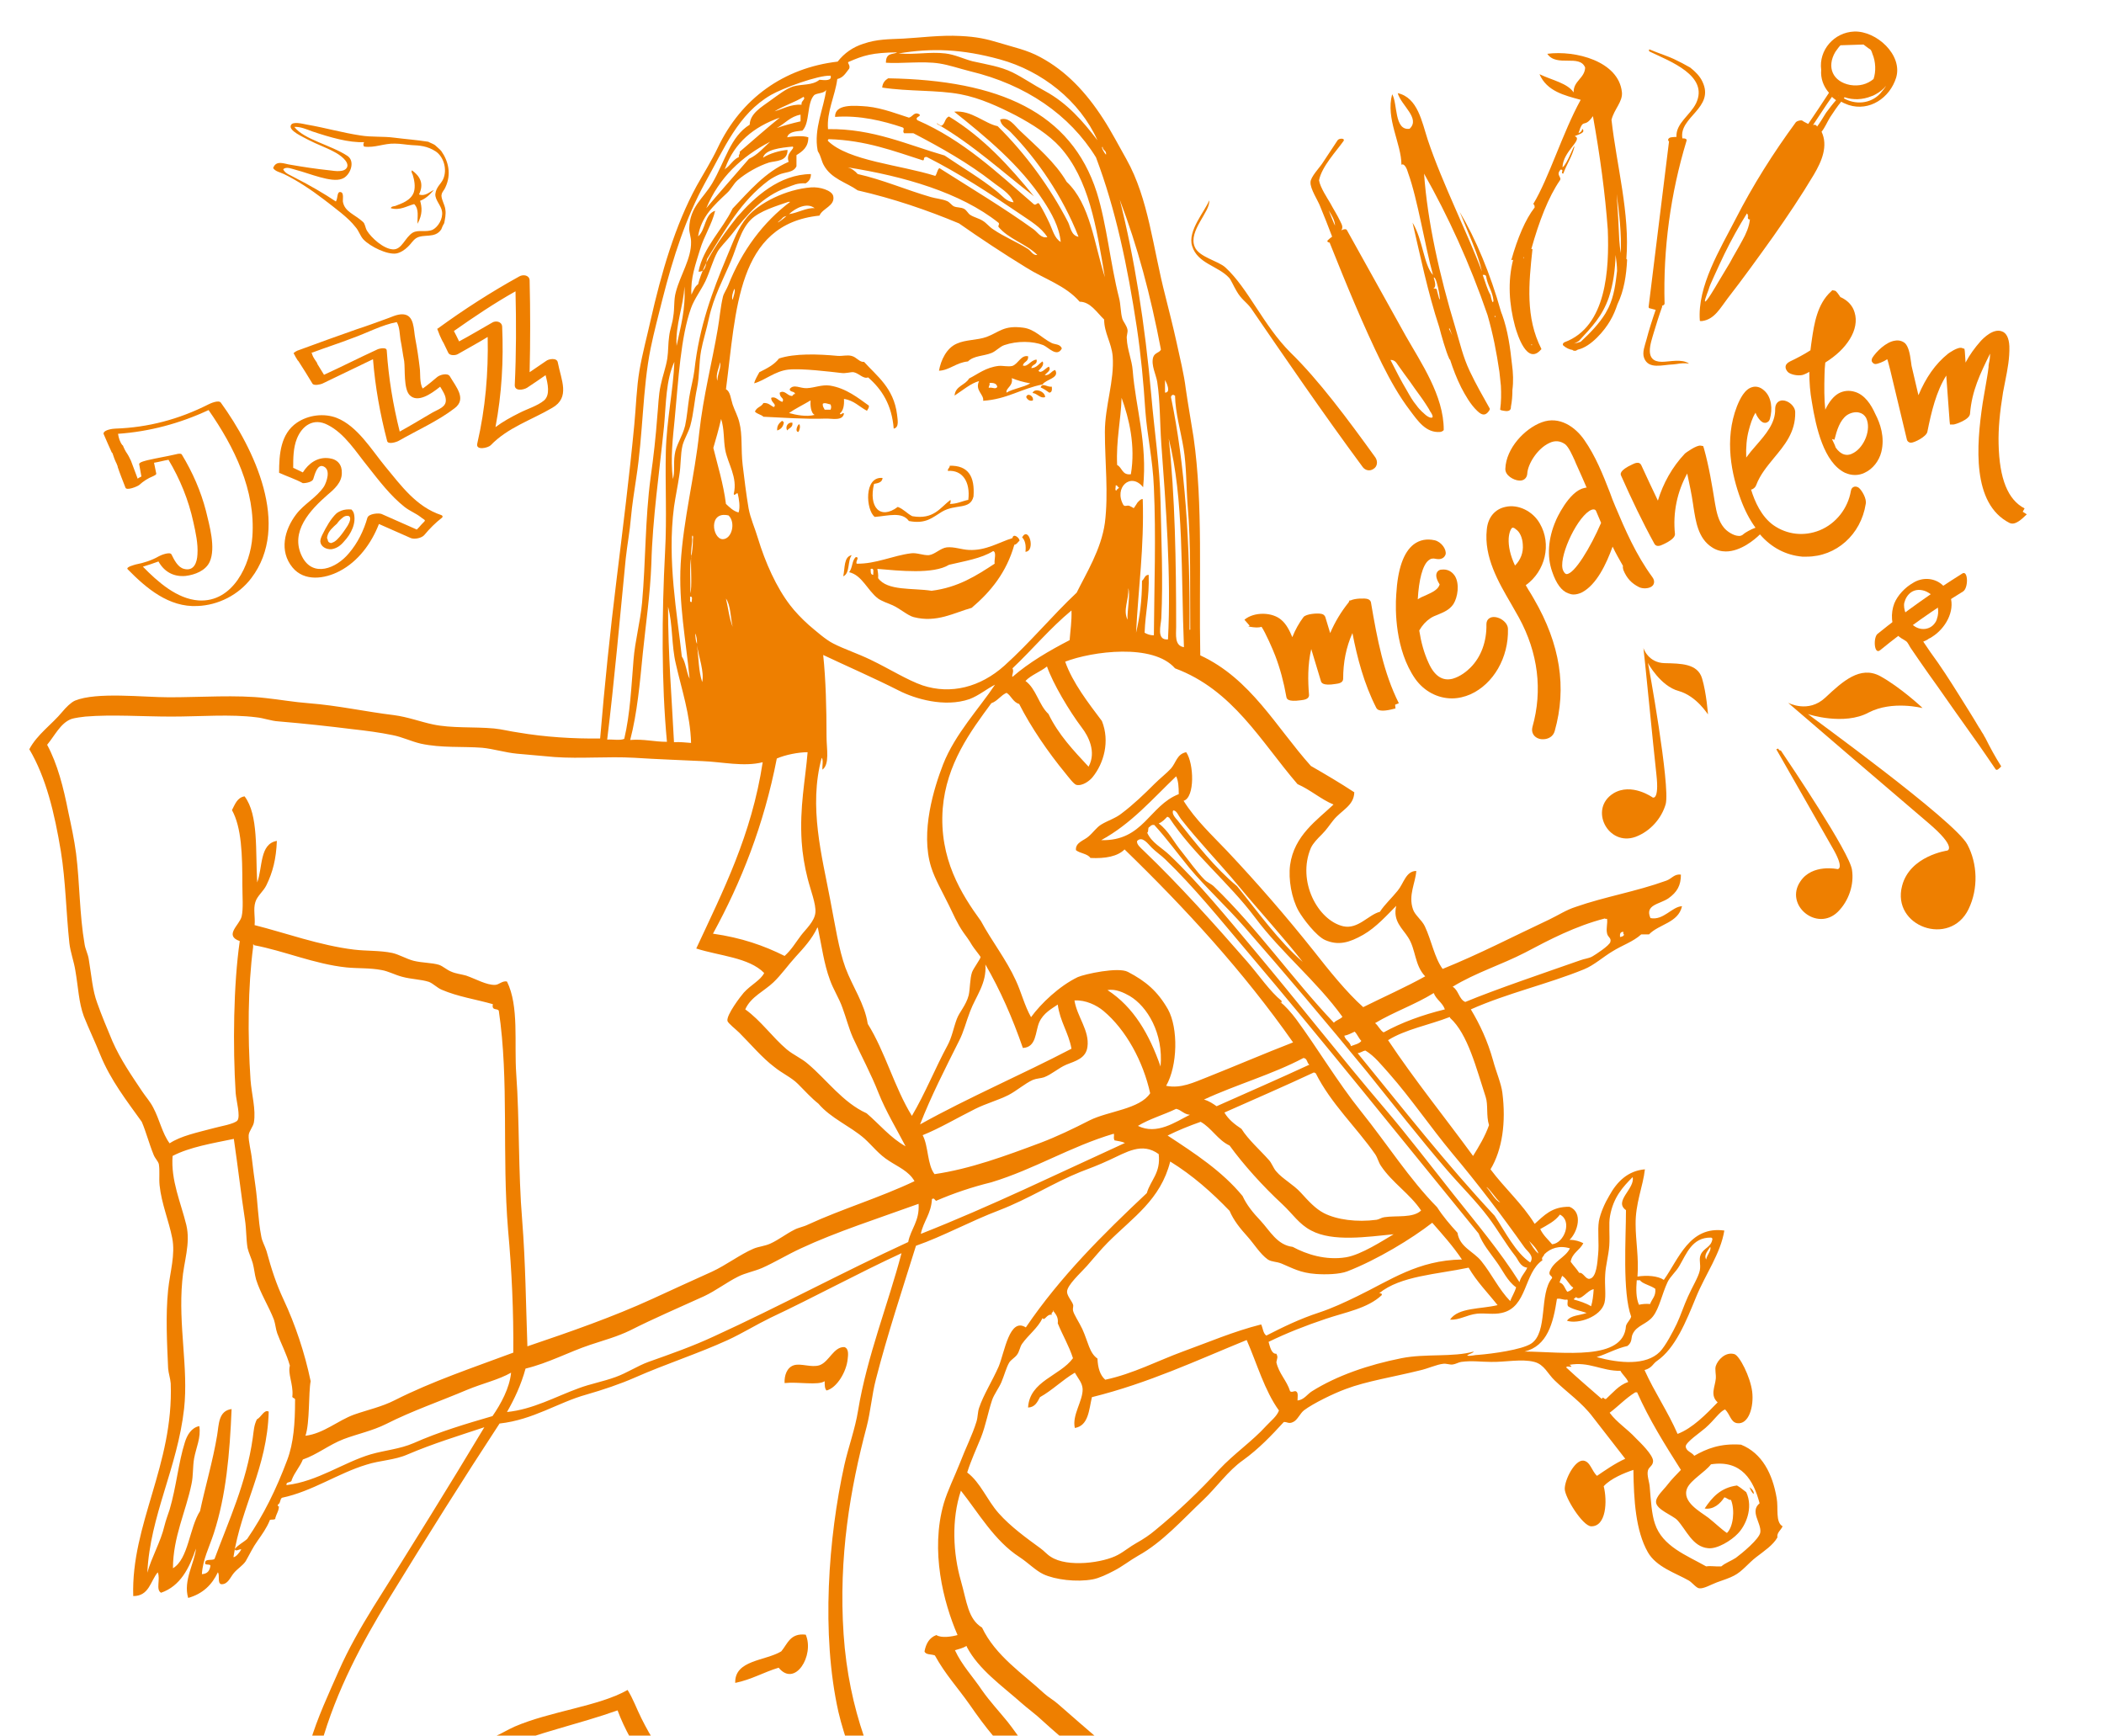 <svg xmlns="http://www.w3.org/2000/svg" viewBox="0 0 566.9 467.7"><style>.st0,.st1{fill:#ee7f00}.st1{fill-rule:evenodd;clip-rule:evenodd}</style><g id="Слой_1"><path class="st0" d="M59.5 108.5c-.6-.8-2.8.2-3.4.5-7.9 4-16.2 6.2-25 6.5-.6 0-3.1.3-3.2 1.3v.1c.7 1.7 1.5 3.4 2.2 5l.2.2c.3.9.6 1.8 1 2.6.2.3.2.6.4.9v.2c.6 1.8 1.4 3.8 2.1 5.6.3.9 3.2-.3 3.7-.7 1.1-1 2.3-1.8 3.8-2.4.2-.1.9-.4.8-.7-.2-1-.4-1.9-.6-2.9 1.3-.2 2.6-.6 3.9-.8 3.1 5.2 5.4 10.8 6.7 16.8.6 2.7 1.3 5.8 1.1 8.7-.1 2.1-.9 4.6-3.6 3.9-1.7-.4-2.7-2.5-3.4-3.9-.4-.8-2.9.2-3.4.5-1.9 1.1-4.1 1.8-6.2 2.2-.3.1-2.8.7-2.2 1.3 5 5.1 11.1 10.3 18.8 9.9 5.6-.2 11.1-3 14.5-7.5 10.8-14.2.7-35-8.2-47.3zm-6 53.3c-5.8-.4-11-5-15-9.1 1.4-.4 2.8-.9 4.2-1.4 1.5 2.7 4 4.2 7.3 3.9 2.5-.3 5.4-1.4 6.5-3.8 1.7-3.8-.1-9.9-1-13.7-1.4-5.4-3.6-10.4-6.5-15.2-.2-.4-1.2-.2-1.5-.1-2.6.6-5.1 1-7.7 1.6-.3.1-2.4.5-2.3 1.1l.6 3.3c-.3.2-.7.3-1 .6l-1.8-4.8c-.3-.6-.6-1.3-1-1.9-.5-.7-.9-1.5-1.2-2.3H33c-.7-.9-1-1.9-1.2-3.1 8.5-.6 16.7-2.8 24.4-6.4 6.9 9.9 12.7 21.6 11.8 34.1-.5 7.5-5.2 17.8-14.5 17.2zm65.4-23c-6.7-2.2-10.8-7.9-15.1-13.1-3.7-4.5-7.5-10.9-13.1-13.1-3.4-1.3-7.6-.8-10.7 1.3-4.4 3-4.8 8.5-4.8 13.5 2.2 1 4.4 1.7 6.4 2.8 1.1 0 2.6-.4 2.8-1.1.4-1.2 1.1-4.2 2.8-3.4 2 .9.8 4.2.1 5.4-2 3-5.4 4.7-7.5 7.5-3.2 4.2-4.6 9.9-1 14.3 3.2 3.9 8.7 3.1 12.7 1 5-2.6 8.6-7.5 10.6-12.7 2.9 1.3 5.7 2.5 8.6 3.8 1 .4 2.9 0 3.6-.8 1.5-1.8 3-3.3 4.8-4.7.3-.3.1-.6-.2-.7zm-5.4 2.6c-.4.5-.8.9-1.2 1.3-3.2-1.4-6.3-2.8-9.5-4.2-.8-.3-3.4-.1-3.8 1-1 3.5-2.6 6.8-5 9.6-3.4 4.1-9.7 6.6-12.6.9-3.4-6.7 2.2-12.6 6.9-16.7 1.8-1.5 3.8-3.3 3.8-5.8.1-2.2-1.1-3.7-3.3-4-3.2-.5-5.7 1.4-7.2 3.8l-2.3-1.1c-.1-.1-.2-.1-.3-.1 0-2.6 0-5.4 1-7.9 1.4-3.5 4.5-5.7 8.3-3.7 4.6 2.3 7.7 7.4 10.8 11.2 3 3.8 6.1 7.9 9.9 10.9 1.4 1.1 3 1.7 4.3 2.7 1.5 1.2 1.6.6.2 2.1z"/><path class="st0" d="M95.3 138.2c-.1-.3-.3-.6-.6-.9-1-.1-1.9 0-2.7.3-.5.2-.9.4-1.3.7-1.6 1.5-2.8 3.7-3.8 5.7-.3.6-.6 1.3-.6 1.9.1 1.4 1.6 2.2 3 2.1 1.4-.2 2.5-1 3.4-2.1 1.9-2 3.4-5 2.6-7.7zm-1.6 3.4c-.4.6-2.6 4.2-4.1 4.6-.2.1-.4.2-.6.1-.5-.1-.7-.5-.7-.9-.2-.2-.2-.6-.1-.9.3-1.4 1.5-2.4 2.6-3.4.4-.6.9-1.1 1.4-1.5.4-.4.9-.6 1.3-.6h.3c1.1.3.3 1.9-.1 2.6zm27.5-40.2c-.6-1-2.7-.4-3.4.2-1.2 1-2.6 2.2-3.9 3.1-.9-1.4-.6-4.2-.8-5.5-.3-2.6-.7-5.3-1.2-7.9-.5-2.5-.2-6.4-3.3-6.6-1.7-.1-3.4.9-5 1.4-2.5.9-4.9 1.8-7.4 2.6-5.4 1.9-10.7 3.8-16.1 5.8-.2.1-.8.4-1 .7.1.2.2.3.3.5.2.5.6 1 .8 1.4l.2.2c1.3 2 2.6 4.1 3.8 6.1.4.6 2.1.2 2.6 0l13.7-6.6c.6 7.5 1.9 14.7 3.8 22 .2 1.1 2.6.3 3.1 0 4.9-2.8 10.7-5.4 15.1-8.8 3.3-2.5.4-5.7-1.3-8.6zm-4.9 9.9c-2.9 1.7-5.7 3.4-8.6 5-1.8-7.2-3-14.4-3.5-21.9-.1-1-2.3-.4-2.6-.2-4.8 2.2-9.5 4.6-14.3 6.8-.6-1-1.3-2.1-1.9-3.1h.1c-.5-.8-1.1-1.5-1.4-2.4v-.2c-.1-.1-.2-.1-.2-.2 3.7-1.4 7.5-2.6 11.1-4 3.7-1.3 8-3.6 11.9-4.3.8 1.3.8 3.4 1 4.7.4 1.9.6 3.8 1 5.8.3 2.2-.2 7.5 1.5 9.2 2.1 2.1 5.6-.2 8.2-2.3.6 1 1.4 2.2 1.5 3.3.3 2.2-1.9 2.7-3.8 3.8z"/><path class="st0" d="M150.3 97.7c-.2-1.4-2.5-1-3.2-.4-1.4 1-3 2-4.4 3 .2-8.3.2-16.5 0-24.8-.1-1.4-1.8-1.6-2.8-1-7.6 4.2-14.9 8.9-21.9 14-.1 0-.1.1-.2.1.2.6.5 1.2.7 1.8.3.6.6 1.4 1 2 .4.9.9 1.8 1.3 2.7.4.8 2 .7 2.6.3 2.6-1.5 5.4-3 8-4.6.2 9.7-.6 19.2-2.8 28.7-.5 2 2.9 1.2 3.6.5 4.6-4.8 11-6.8 16.6-10.1 4.9-2.8 2.4-7.5 1.5-12.2zm-3.7 10.2c-1.8 1.5-4.6 2.3-6.7 3.4-2.2 1.1-4.4 2.3-6.4 3.8 1.7-9 2.2-17.9 1.8-27.1-.1-1.4-1.8-1.7-2.8-1-3 1.7-5.8 3.4-8.8 5-.5-1-.9-1.9-1.4-2.8 5.4-3.8 10.9-7.5 16.6-10.7.2 8.4.2 16.8-.2 25.2-.1 1.8 2.3 1.4 3.3.8 1.7-1.1 3.4-2.3 5-3.4.6 2.3 1.3 5.3-.4 6.8zm232.8-61.3c2.6 7.2 4.5 19.5 6.7 27.5-2.5-2.7-2.7-9.5-5.5-14.1 2 8.6 4.1 18.8 7.2 28.2.5 2 1.8 6.6 2.7 8.5 0 .1.1.2.2.2.8 2.5 1.8 5.1 3 7.5 1.1 2.1 2.5 4.6 4.3 6.3 1.4 1.4 2.2 1.1 2.8.5.5-.5.7-1 .6-1.1-1.9-3.4-3.7-6.5-5.4-10.1-1.8-3.8-2.6-7.4-3.9-11.8-4.2-13.8-7.5-28.6-8.4-41.4 6.4 11.3 12.3 24.1 17.1 38.1 1.5 5.2 2.4 9.9 3.2 15.3.1 1.2.3 2.5.4 3.8.1 2.1.1 4.2-.2 6.4 0 .1.8.3 1 .3 2 .4 1.9-.8 1.9-1.1.3-1.5.4-3 .4-4.5.3-2.3.2-4.6-.1-6.8-.5-4.6-1.1-9.2-2.7-13.6 0 0-.2-.4-.3-.8-2.8-10-6.8-19.6-11.1-26.8 2.2 5.4 5 11.5 6 16.1-3.7-10-10.7-23.8-14.6-35.5-1.6-4.9-2.7-11.4-8.1-12.6.9 3.3 6.2 6.8 3.2 9.6-4.2.6-3.2-6.9-4.7-9.3-1.8 6.6 2.5 13.3 2.5 19 .8-.5 1.5 1.1 1.8 2.2zm14.7 52.5c0-.1-.1-.1-.1-.2.1.1.1.1.1.2zm-2.8-8.7c-.3-.6-.5-1.1-.9-1.8l.2-.1c.2.7.5 1.3.7 1.9zm-4.1-12c0-.7-.5-.7-1-.6.8-.5.5-1.7.1-3 1-.6 2.6 10.6.9 3.6zm15.5 6.8l.2-.1v.4c-.2-.1-.2-.2-.2-.3zm.3 3.7zm-2.6-14.5c.4 2.6 1.7 3.9 2 6.6-.2 1.4-.7-1-.8-1.5-.9-1.5-1.4-3.6-2.1-5.4.4-.1.8 0 .9.3zm-69.2.5c.4.4 1.2 2.2 1.9 3.4 1.4 2.5 2.7 3 4 4.8 8.5 12.4 19.3 28.2 30.1 42.8.7.9 1.9 1.1 2.8.5 1.1-.6 1.3-2 .6-3.1-7.5-10.4-15.3-20.9-22.9-28.3-7.3-7.3-11.4-17.3-17.5-22.9-1.9-1.8-7.2-2.8-8.3-5.6-1.8-4.3 4.3-9.5 3.9-12.5-1.1 2.9-5.9 8.2-4.6 12.3 1.5 4.8 7 5.3 10 8.6zm107.2-4.8c0-.2-.1-.3-.2-.3 1-12.2-2.6-25.1-4-37.5.7-2.9 3.1-4.9 2.8-7.5-.9-8.3-12.5-11.3-20.1-10.3 2.5 3.7 8.7 0 10.2 3.7-.1 2.9-3.2 3.6-3.1 6.7-1.7-2.5-5.6-3.2-9.2-4.9 2 4.6 6.7 5.7 11.1 6.9-4.9 8.9-8.6 21.2-12.8 28.1.2 0 .4.3.4.9-2.5 3.2-4.6 8.2-6.3 14.2l.5-.1c-1.5 5.8-1.1 12 .5 17.9.7 2.5 3.3 10.6 7 6.3.1 0 .1-.1.1-.2-4.3-8.4-3.4-17.6-2.4-26.8 0-.1-.1-.1-.3-.1 2.1-7.5 4.6-14 7.7-18.5.6-.9-1.2-1.4.2-2.9 1.1 0-.2 1 .7 1.1.9-2.5 2.4-4.6 3-7.2 0-1.1-1.8 4.5-3.2 5.5.1-4.4 5.7-7.5 3.3-8.4.7-.4 3.2-.9 2-2 0 .6-.5 1-1 1.2 1.4-4.5 1.4-1 3.9-4.6 1.9 10.6 3.3 20.9 4 30.6.4 10.6-.3 26.1-11.6 30.3-.3.1-.7.5-.4.9.8.7 1.7 1.1 2.5 1.2.2.3.9.3 1.1.1.2-.1.3-.2.4-.2 3.5-.8 7.1-5.1 8.6-7.7.9-1.5 1.5-3 2-4.5 1.8-3.7 2.4-7.9 2.6-11.9zm-27.9-.4v-.4h.1c0 .2 0 .3-.1.4zm2 23.2c.1 0 .2-.1.3-.1 0 .3-.1.3-.3.1zm24.2-24.7c-.2-1.1-.3-2.3-.4-3.4-.2-4.2-.4-8.3-.7-12.5.7 5.3 1.3 10.6 1.1 15.9zm-11.3 23.7c3.5-3.8 6.3-6.6 8.1-11.8 1.2-3.7 1.7-7.5 1.8-11.4.2 1.4.4 2.9.4 4.3-.4 3.4-.8 6.8-2.3 9.9-.3.5-.5 1-.8 1.5-1.7 2.8-4.2 5.4-6.7 7.7-.6.2-1.3.4-1.9.5.4-.1.9-.4 1.4-.7zm-46.7-1.5c-5.3-9.5-10.5-18.9-15.8-28.4-.2-.4-.9-.2-1.1-.1-.2.1-.3.1-.4.2.4-.7.4-1.2-.3-2.5-.8-1.7-1.8-3.2-2.7-4.9-.7-1.2-2.7-4.2-3-6.1.7-3.7 4.7-7.9 6.6-10.6.5-.8-1.2-.8-1.6-.2-1.4 2.1-2.7 4.1-4.1 6.2-.7 1.1-3.2 3.7-3.2 5.1-.1 1.8 2 4.9 2.6 6.5 1.1 2.7 2.2 5.4 3.2 8.1v.1c-.4.3-.7.5-1.1.9-.4.4 0 .6.5.7v.1c4.4 11 8.9 22 14.1 32.6 2.2 4.4 4.6 8.7 7.5 12.5 2.1 2.8 4.3 6.1 8.1 5.8.3 0 1-.3 1-.6 0-9.2-6.1-18-10.3-25.4zM358 56.7c.9 1.4 1.7 2.8 1.7 4.1-.6-1.3-1.1-2.7-1.7-4.1zm27.9 55.8c-.5.3-1.6-.5-1.8-.7-.4-.3-.6-.6-.9-.8-.5-.5-1.1-1.1-1.5-1.7-1.1-1.3-1.8-2.6-2.6-4-1.6-2.7-3-5.4-4.4-8.2l-.1-.1c1.4-.1 1.8 1.1 2.3 1.7l1.5 2.1c1 1.3 1.9 2.6 2.8 3.9 1 1.4 2 2.7 2.9 4.1.4.7.9 1.3 1.2 2 .2.2 1 1.5.6 1.7zm61.9-15c-5 0-3-5.1-2.2-7.9.7-2.3 1.4-4.6 2.2-6.8.1-.2 0-.4 0-.4.4-.1.7-.3.7-.6-.4-14.8 1.6-29.6 5.9-43.8.2-.5-.3-.7-.7-.7h-.4c-1-5.8 8.8-8.2 5.4-15.3-.7-1.5-1.9-2.7-3.3-3.8-1.4-.8-2.9-1.6-4.4-2.3-1.5-.7-3.1-1.2-4.6-1.8-.5-.2-1.3-.5-2-.8-.2.3-.2.5.3.7 5.2 2.5 15.8 6.4 12.3 13.8-1.6 3.3-5.5 5.4-5.3 9.1-.3 0-.6 0-1.4.1-.8.1-1.1.8-.6 1.1-1.8 14.9-3.7 29.7-5.5 44.6 0 .3.2.4.4.4.5.1 1 .3 1.5.4-.9 2.6-1.8 5.4-2.5 8.1-.4 1.5-1.2 3.4-.6 4.9 1.2 3.1 4.9 1.8 7.8 1.7.3 0 .6-.1.9-.1 1.1-.2 2.3-.3 3.4-.1-1.9-1.4-5.3-.5-7.3-.5zm51.8-89c-5.4.2-9.6 5-8.9 10.3-.2 2.3.6 4.5 2.1 6.2-1.8 2.8-3.7 5.6-5.6 8.4-.5-.3-1.1-.5-1.6-.9-.4-.2-1.4.1-1.7.4-6.1 8.3-11.6 17-16.3 26.2-4.1 8-10.3 18-9.6 27.3 0 .2.6.1.7.1 3.3-.5 4.8-3.5 6.8-6.1 4.2-5.4 8.3-11.1 12.3-16.7 3.8-5.4 7.5-10.9 10.9-16.6 2.2-3.7 3.9-7.8 2.1-11.6.9-1.1 1.5-2.6 2.3-3.9 1-1.5 1.9-2.9 3-4.2.6.4 1.3.6 2 .9 5.6 1.8 11.1-1.9 12.8-7.4 1.8-6.1-5.3-12.6-11.3-12.4zm-1.1 14.4c-4.7-.9-6.4-4.8-4-8.9.4-.5.8-1.2 1.4-1.8 2.1-.1 4.1-.1 6.2-.2.6.4 1.1.9 1.8 1.3l.2.2c.2.4.3.6.4 1 .9 2.1 1 4.8.3 6.8-1.7 1.4-3.8 2-6.3 1.6zm8.8-.9zm-11.8 3.7s0 .1 0 0c-.1 0-.2-.1-.3-.1.2 0 .3.1.3.1zm9.8-1.5c.4-.2.6-.4.9-.7-.3.3-.6.5-.9.7.1 0 .1 0 0 0zm-35.8 40.5c-1.1 2.1-2.3 4-3.4 6.1-1.1 1.8-2.2 3.7-3.3 5.5-.4.7-3.2 5.5-3.4 4.9-.2-.4 1.1-3.3 1.2-3.9.4-1.1.9-2 1.3-3 .9-2 1.8-3.9 2.7-5.8 1.9-3.9 3.9-7.5 6.1-11 .1.2.2.4.3.4 0 .1-.1.2-.1.2-.1.1.1.2.2.1-.4.5 0 1.1.4.9-.2 2-1.1 4-2 5.6zM492 30.4c-.4.7-.9 1.4-1.3 2.1-.4.6-.7 1.1-1.1 1.6-.1-.2-.3-.4-.4-.4-.1-.1-.4-.1-.7 0 1.7-2.5 3.3-5.1 5.1-7.6.4.4.7.6 1.1.9-.9 1-1.8 2.2-2.7 3.4zm4.8-3.9c.1-.1.1-.2.2-.3 2.3.8 4.9.7 7.3-.3.4-.1.7-.3 1.1-.5 1.1-.6 2.1-1.4 2.8-2.3-.4.7-1 1.4-1.6 2.1-2.7 2.9-6.8 3-9.8 1.3z"/><path class="st1" d="M119.7 60.1c-.3.5-.6 1.1-.8 1.7-1.7 2.6-4.8 1.1-6.8 2.4-.9.6-1.5 1.7-2.2 2.3-.8.8-2 1.6-3.1 1.8-2.4.4-7-1.8-8.9-3.8-.9-1-1.2-2.3-2.1-3.3-2-2.6-5.4-5-8.6-7.5-3.4-2.6-7.2-5.1-10.7-6.8-1.1-.5-2.3-.7-2.9-1.6.8-2.3 3.1-1.1 4.7-.9 3.5.6 6.7 1.1 10.5 1.5 1.5.2 4 .6 4.7-.8.7-1.5-1.9-3.4-3.5-4.2-2-1.1-4.6-2-6.9-3.2-1.4-.8-5.5-2.5-4.7-4 .5-1 2.9-.4 4.4-.1 4.7.8 9.6 2.2 14.3 2.9 3 .5 6.1.2 9.1.6 3.1.4 6.1.6 9.2 1.1.5.3 1.2.5 1.8.9.5.5 1.3 1.1 1.7 1.6 1.9 2.7 2.8 6.2 1.1 9.8-.2.6-.9 1.2-1 1.9-.3 1 .9 2.8 1 4.1.2 1.2-.1 2.5-.3 3.6zm-27.8-8.3c.8.2.4 2.1.5 2.6.5 2.7 3.1 3.3 5.4 5.4.6.5.6 1.6 1.1 2.4 1.1 1.8 4.4 4.9 7 5 2.4.1 3.2-3.2 5.3-4.5 1.6-.9 3.6 0 5.4-.8 1.5-.8 2.8-3 2.5-4.9-.2-1.6-1.9-3.1-1.8-4.7.2-1.9 1.5-2.7 2.1-4 1.2-2.7.1-6.1-2-7.5-2.3-1.5-4.4-1.6-6.5-1.7-1.5-.1-3-.4-4.5-.4-2.9-.1-5.4 1.2-8.3.8-.2-.3-.3-.6 0-1.2-4.1.2-9.2-1.3-14-2.9-1.6-.6-3.2-1.3-4.8-1.2 2.6 3.4 9.9 4.9 14.3 7.8 2.3 1.5.7 5.5-1.5 6.2-2.8 1.1-8.8-1.5-12.3-2.4-1.2-.3-2.6-1-3.5-.2.5 1.2 2 1.6 3.2 2.3 3.9 2 7.9 4.3 11 6.4.6-.9.2-2.9 1.4-2.5z"/><path class="st1" d="M116.9 51.2c-1.1 1.3-2.3 2.4-3.7 2.9.5 1.8.7 3.6-.7 6.2-.1-1.8.5-3.9-.9-5.3-2 .5-3.8 1.8-6.3 1.1.1-.5.8-.5 1.2-.6 1.5-.6 4.2-1.4 5-3.7.5-1.6.1-3.4-.3-4.7-.1-.3-.5-.8-.2-1.2 2.2 1.6 3.3 3.6 1.9 6.5 1.7.6 2.8-.7 4-1.2z"/><path class="st0" d="M376.9 189.5c-4.1-8.2-5.8-17.1-7.5-27.1 0-.2-.2-.8-1-1-.6-.2-3.3-.2-4.5.4h-.3l-.2.5c-2.1 2.6-3.7 5.3-5 8.3l-1.3-4.3c-.1-.3-.4-.8-1.2-.9-.9-.2-4 0-4.7.9-1.2 1.6-2.2 3.4-3 5.4-.7-1.7-1.6-3.5-2.9-4.6-2.4-2.2-7.4-2.3-10-.1l.7.8.7.8c-.2.2-.5.2-.5.2.2 0 .4 0 .6.1 1.2.2 2.3.3 3.1 0 1 1.4 3.1 6.2 3.7 7.8 1.3 3.4 2.3 7.1 3 11.1.1.5.3 1.4 3.9.9.9-.1 2.3-.3 2.2-1.5-.3-3.6-.4-8 .6-12.3l2.6 8.6c.1.4.4 1.4 4 .8.8-.1 2-.3 2-1.4 0-4.4.8-8.5 2.5-12.3 1.3 6.7 3.1 13.6 6.4 20.1.3.6.9.8 1.8.8.8 0 1.9-.2 3-.5.2 0 .3-.1.4-.1l-.1-1 1-.4zm27.5-22.7c-.9-.5-2.2-.8-3.1-.2-.5.3-.8.9-.8 1.6.1 4.6-1.4 8.8-4.3 11.7-1 1-2.7 2.4-4.8 3-2.7.7-4.9-.7-6.5-4.3-1.2-2.6-2-5.5-2.5-8.7.8-1.4 1.8-2.5 3-3.3.6-.4 1.3-.7 2.1-1 1.4-.6 3-1.2 4.1-2.8 1.2-1.9 1.7-5.5.4-7.6-.8-1.2-2-1.9-3.6-1.7-.6 0-1.1.4-1.3.9-.4 1 .3 2.3.8 3.1-.4 1.3-1.7 2-3.7 2.9-.8.3-1.6.7-2.2 1.1.3-5.3 1.3-9.2 2.9-10.5.6-.5 1.2-.6 2-.4 2.1.4 2.5-1 2.6-1.2.3-1.4-1.2-3.4-2.9-3.8-2.2-.5-4.1-.1-5.7 1.1-2.7 2.1-4.3 6.5-4.7 13.5-.3 4.2-.3 14.9 5.1 22.7 2.4 3.4 6.1 5.3 9.9 5.3 1.7 0 3.4-.4 5-1.1 6.2-2.8 10.3-9.9 10.1-17.6 0-1-.7-2-1.9-2.7z"/><path class="st0" d="M411.8 158.9c-.2-.4-.5-.8-.7-1.2 5.3-3.8 7-11.1 3.8-16.6-1.9-3.4-5.9-5.3-9.3-4.5-2.8.6-4.7 2.8-5 6.1-.8 7.4 3.1 14.1 6.6 20.1.7 1.2 1.4 2.5 2.1 3.7 5.1 9.4 6.4 19.5 3.6 29.4-.4 1.5.4 2.8 1.9 3.2.3.1.6.1 1 .1 1.3 0 2.7-.7 3.1-2.2 3.3-11.7 1.5-23.4-5.6-35.6-.5-.9-1-1.7-1.5-2.5zm-1.5-12.2c.2 2.2-.6 4.2-2.1 5.7-1.3-2.8-1.8-5.2-1.7-7.3.1-1.6.6-2.7 1-2.9h.1c.2 0 .5.1.8.4 1.1.7 1.8 2.3 1.9 4.1z"/><path class="st0" d="M435.2 136.4c-.5-1.2-1-2.4-1.4-3.6-1.9-4.9-3.9-9.9-6.9-14.2-2.4-3.5-6.7-6.6-11.5-4.8-4.6 1.7-9.6 7-9.8 12.5-.1 1.8 2.2 3.1 3.7 3.2 1.3.1 2.1-.7 2.2-1.8.1-2.6 2.7-6.8 5.9-8.3 1.6-.8 3-.6 4.3.3 1 .8 1.9 2.9 2.6 4.4.2.5.4 1 .6 1.4.9 2 1.8 4 2.6 5.9-.2 0-.4 0-.6.1-4.2.8-7.7 8.7-7.7 8.8-2.1 4.8-2.4 9.7-1 13.7 1.1 3.3 2.6 5.3 4.4 5.9.5.2.9.3 1.4.3.7 0 1.5-.2 2.3-.6 3.9-2.1 6.5-7.6 8.2-12.3.9 1.9 1.9 3.6 2.8 5.2-.1.3 0 .7.1 1.1.9 2.2 2.2 3.6 4.2 4.6.9.5 2.9.5 3.7-.4.2-.2.8-1.1-.1-2.3-4.4-6-7.3-12.7-10-19.1zm-7 1.3c1.1-.7 1.6-.4 1.8-.1.5 1.1.9 2.2 1.4 3.3-2.9 6.7-7.2 13.8-9.3 13.8-.3 0-.6-.3-.9-.9-1.5-3 3.2-13.6 7-16.1zm72.7-6.2c-.6-.5-1.2-.4-1.4-.3-.3.1-.7.4-.8 1.1-.8 4.7-4 8.8-8.4 10.6-4.2 1.7-8.8 1.2-12.5-1.4-3.2-2.3-5-6.3-6-9.6h.2c.5-.2 1-.6 1.2-1.2 1-2.7 2.9-5 4.7-7.2 2.9-3.5 5.9-7 5.8-12.4 0-1.7-1.9-3.2-3.4-3.2-1 0-2 .7-2 2.3.1 3.8-2.5 6.8-5.2 9.9-.9 1-1.8 2.1-2.6 3.2-.1-2.7.1-5.2.7-7.4.4-1.5.9-3.2 1.7-4.5 0-.1.1-.1.1-.2.3.9.9 1.7 1.3 2.1.7.7 1.2.7 1.6.6.3-.1.8-.3 1-1.1.7-2.5.5-5.8-1.6-7.6-1.2-1.1-2.4-1.1-3.1-.9-2.1.5-3.4 3.2-4.2 5.2-3.5 9-1.4 18.5 1 25 1.1 3 2.4 5.5 4 7.7-1.2.4-2.9 1.4-3.2 1.7-.4.4-.9.6-1.5.5-1.3-.1-3-1.2-3.8-2.2-1.5-1.8-2-4.2-2.4-6.5-.8-4.9-1.6-9.9-3-14.9l-.2-.6-.6-.1c-1.1-.3-4.2 2-4.3 2.1-3.5 3.7-5.9 8.1-7.3 12.7-1.6-3.4-3.2-6.7-4.5-9.6-.5-1-1.7-.5-2.3-.2-3.7 1.7-3.3 2.7-3.1 3.1 2.8 6.3 5.7 12.4 9 18.4.2.3.6.7 1.6.4 0 0 4-1.5 3.9-3.1-.6-5.8.6-11.4 3.3-16.3.6 2.8 1.2 5.6 1.6 8.4l.1.7c.6 3.7 1.2 8.4 5 10.8 1.2.8 2.5 1.1 3.7 1.1 4 0 7.8-3.2 9.2-4.6 3.1 3.6 7 5.6 11.4 6h1.2c7.9 0 14.6-5.9 15.9-14.2.3-1.4-1-3.6-1.8-4.3zm-.3 1.2z"/><path class="st0" d="M499.8 105.6c-1.6-.5-3.1-.3-4.4.4-1.4.8-2.6 2.3-3.6 4.4-.3-2.8-.3-6-.2-9.6 0-1 .1-2 .2-3.1 3-1.9 5.1-3.9 6.6-6.3s2-5 1.3-7.2c-.5-1.8-1.8-3.2-3.7-4.1h-.1c-1.1-1.7-1.4-1.8-1.7-1.8l-.5-.1-.3.3c-3.8 3.4-4.6 8.9-5.2 12.9-.1.9-.3 1.9-.4 3-1.7 1.1-3.6 2.1-5.5 3-.8.4-1.2.9-1.2 1.5 0 .3.1.9.8 1.5 1 .7 3.1 1 4.2.5.5-.2.9-.4 1.4-.7 0 2.8.2 5.5.7 8.2 1.1 6.8 3.2 16.2 8.9 19 .9.4 1.8.6 2.7.6.9 0 1.8-.2 2.6-.6 2.2-1 3.9-3.2 4.5-5.6 1-4-.3-7.7-1.6-10.2-1.2-2.7-2.9-5.2-5.5-6zm-6.2 12.7l.7.2v-.1c.6-2.4 1.4-5.1 3.3-6.5 1-.7 2.4-1 3.4-.7.8.2 1.4.7 1.8 1.4 1.5 3.1-.5 7.8-3.3 9.4-1.8 1.1-3.5.6-4.9-1.4-.2-.7-.6-1.4-1-2.3zm51.4 19.6l.5-.9c-4.5-2.3-6.8-8-7-17.4-.1-4 .3-8.4 1.2-13.9.2-1 .4-2.1.6-3.1.6-3 1.2-6.1 1.1-9.3-.1-2.2-.8-3.6-2-4-2.3-.9-5 1.8-5.8 2.7-1.5 1.7-2.9 3.6-4 5.7l-.2-3-.1-.7-.6-.2c-1.1-.5-3.8 1.5-3.8 1.5-3.5 2.8-6 6.5-8 11.2l-1.8-7.7c-.1-.3-.1-.8-.2-1.3-.3-2.3-.7-4.1-1.6-5-.7-.6-1.7-.9-2.7-.7-2.4.3-5.1 3-6.1 4.6-.3.5-.2 1-.1 1.1.2.3.5.6.9.6.6 0 2.2-.6 3.2-1.3.2.5.4 1.4.8 2.9l4.5 18.8c.1.4.5.8 1.1.8.9 0 4.1-1.6 4.4-2.9 1.1-5.5 2.4-10.9 5.1-15.2l.9 12.3.1.9h.9c.5 0 4.4-1.3 4.5-2.9.5-6.2 2.7-10.7 5.4-16.2 0 .9-.1 1.8-.3 2.6-.1.4-.1.7-.1 1-.2 1.9-.6 3.8-.9 5.7-.2 1.3-.5 2.7-.7 4.1-1.7 11.4-2.9 27 7.2 32.2.2.1.5.2.8.2 1 0 2.2-.8 3.9-2.5l-1.1-.7z"/></g><g id="woman_x5F_01_xA0_Image"><path class="st1" d="M286.1 93.9c-1.3 2.5-3.6-.3-5-.9-2.8-1.1-7-1.2-10.5 0-1.2.4-2.2 1.6-3.4 2.1-2.2.9-4.8.7-6.4 2.3-3.2.3-5 2.4-7.8 2.5.5-2.8 2-6.1 4.8-7.3 2.4-1.1 5.5-.9 8-1.8 3.5-1.3 4.6-3.2 9.9-2.5 3.1.4 5 2.8 7.6 4.1.9.5 2.3.2 2.8 1.5zm-45.3 21.6c-.5-6.4-3.2-10.6-6.9-13.8-1.3.5-2.4-1.1-3.9-1.4-.8-.1-2.1.4-3.4.2-2.7-.3-10.6-1.3-14.2-.9-3.6.4-6.3 2.9-9.2 3.7.3-1.2.9-2 1.4-3 2-1 4-2 5.3-3.7 4.2-1.4 10.5-1.2 15.8-.7 1.2.1 2.6-.3 3.7 0 1.4.3 2.2 1.8 3.4 1.6 3.4 3.8 8 7 8.9 14.2.1 1.2.7 3.5-.9 3.8z"/><path class="st1" d="M277 96c.2 1.5-1.2 1.4-1.4 2.5 1.3.5 2.1-1.5 3.7-1.6.3 1.5-1.3 1.2-1.4 2.3 1.5-.1 2-1.2 3-1.8.6.9-.6 2-1.1 2.5.7 1 2-.8 2.8-1.1.8 1-.7 1.7-1.1 2.3 1.4.1 1.7-1.1 2.8-1.4 1.3 2.2-2.5 2.5-3.4 3.9-5.7 1.1-9.6 4-16 4.4.3-1.7-2.3-2.8-1.1-5.3-2.1.5-4.6 2.6-6.6 3.9.2-2.6 2.9-2.8 3.9-4.6 2.4-1.2 4.5-3 8-3.4 1.2-.1 2.5.3 3.7 0 1.6-.6 2.3-3 4.2-2.6zm-5.8 9.8c1.8-1.1 4.6-1.4 6.4-2.5-1.8-.3-3.5-.8-5-1.4.5 2.1-1.7 2.7-1.4 3.9zm-4.8-1.3c1.2-.2 1.7.5 2.3-.2-.1-.9-.9-1.2-2.1-1.1.2.6-.2.7-.2 1.3z"/><path class="st1" d="M283.4 104.2c.1.9 0 1.6-.7 1.6-.7-.5-1.4-1-2.3-1.4.4-1.4 1.8 0 3-.2zm-1.8 2.8c-1.3.5-2.1-1-3.4-1.1.6-1.5 3.4-.4 3.4 1.1zm-3.3.9c-.8.3-1.5-.2-1.8-.9.3-1.3 2.1-.3 1.8.9zm-67.6 5.5c.2.1.4.2.5.5-.2 1.1-.8 1.8-1.8 2.1-.1-1.4.6-2 1.3-2.6zm2.8.5c.2 1.3-.9 1.4-1.4 2.1-.6-1 .2-2.3 1.4-2.1zm1.8.4c.5.4.1 1.8-.2 2.1-1-.1-.2-1.9.2-2.1zm22.5 14.5c-.1 1.2-1.2 1.4-2.3 1.6-1.5 6.2 1.6 9.8 6.4 6.2 1.6.6 2.5 1.8 3.9 2.5 5.8 1 7.5-2.3 10.3-4.4.1.5 0 .9-.2 1.1 2 0 3.4-.8 5-1.1.6-4.9-1.6-8.1-5.5-7.8-.1-.7.5-.7.5-1.4 5-.1 6.8 2.9 6.4 8.3-.9 3.7-4.8 1.9-8.5 4.1-2.5 1.5-4.3 3.4-8.9 2.5-1.9-2.6-5.5-1.4-9.2-1.1-2.4-1.8-3-11 2.1-10.5zm38.5 19.9c.2-1.8-.1-3.1-.9-3.9 1.8-3.2 3.7 3.7.9 3.9zm-46.8.9c-1.2 1.5-.4 4.9-2.3 5.7.5-2.2.1-5.3 2.3-5.7zm-2 213.4c1.3.4 1 2.3.9 3.2-.3 3.4-2.9 7.8-5.7 8.5-.5-.5-.5-1.5-.5-2.5-1.8 1.2-7.1.1-10.8.5-.1-2 .6-4.2 2.5-4.8 1.9-.6 4.7.7 6.9 0 2.6-.9 3.8-5 6.7-4.9zm-10.4 77.5c2.4 5.6-2.9 14.3-7.3 8.9-4 1.2-7.3 3.2-11.7 4.1-.2-6.2 8.1-5.9 12.4-8.5 1.7-2 2.4-5 6.6-4.5zM193.5 531h-2.8c3.9-7.1.9-18.2-1.4-25.2-1.8-5.8-4.2-11.3-6.6-16-5.2-10.4-12.5-18.6-16.3-28.9-10.4 3.7-21.5 6-31.2 10.1-3.2 1.4-7 3.4-10.8 2.1.2-2.5 1.6-3.9 3.4-4.8 4.3 1.2 6.8-1.2 10.8-3 9.7-4.2 22.8-5.5 30.5-9.9 1.5 2.4 2.4 5 3.7 7.6 1.3 2.6 2.6 5 4.4 7.6 6.3 9.1 12.4 19.8 16 31.4 2.9 8.8 5.5 22 .3 29zm60.1-497.1c1.1-.4.9-2.1 2.1-2.5 9.2 5.6 16.3 13.4 22.9 21.5-8.1-6.2-16.5-14-26.1-19.5-.5-.6.7.4 1.1.5zm21.1 111.8c-.5.4-.7 1-1.4 1.1-2.1 7.4-6.3 12.6-11.5 17-4.7 1.3-9.4 4.1-15.6 2.5-1.6-.4-3.7-2.3-5.7-3.2-1.2-.5-2.9-1.1-3.9-1.8-2.9-2.2-4.3-6.3-7.8-7.1 1-1.4.7-3.1 1.8-4.1 1.1.1-.1 1 .2 1.8 5.2.1 9.8-2.2 14.7-2.8 1.6-.2 3.2.6 4.8.5 1.6-.2 3.1-1.9 4.8-2.1 2-.2 3.9.6 6 .7 4.6.2 7.9-2 11.7-3.2.2-1.4 1.9-.1 1.9.7zm-7.1 2.8c-3.2 2-7.7 2.7-11.9 3.7-4.2 2.6-13.4 1.6-19.3 1.1.1.8.3 1.5.2 2.5 2.5 3.5 9.3 2.6 14.4 3.4 7.2-.9 12.1-4.1 17-7.3-.2-1 .6-3.1-.4-3.4zm-32.3 6.4c-.1-.6.4-1.9-.7-1.6 0 .7-.1 1.6.7 1.6zm236.1 245.9c-.4-.3 1.4.8 1.1 1.8-.5-.4-.8-1.1-1.1-1.8z"/><path class="st1" d="M357.7 531h-8v-.2c-10.4-11.3-20.5-22.9-31.4-33.7-3 2.3-7.1.6-11.7.2-3.3-.3-6.7.3-8.7-.7-1.6-.8-3.2-3.3-4.8-4.4-2.1-1.4-4.6-2-6.6-3.4-7.6-5.4-12.6-13.7-18.8-20.9-2.2-2.6-4.4-5.6-6.4-8.5-3.3-4.7-6.6-8.2-9.4-13.3-.9-.4-2.5-.1-2.8-1.1.4-2.1 1.3-3.7 3.2-4.4 1.3.9 4.3.4 5.7 0-3.8-8.8-7.4-22.7-3.7-35.5 1-3.4 2.9-7.2 4.4-11 1.4-3.7 3.3-7.4 4.4-11 .4-1.3.3-2.5.7-3.7 1.2-3.6 3.5-7.1 5.3-11.2 1.6-3.9 2.9-13.3 7.3-10.5 9.3-13.7 20.8-25.1 32.6-36.2 1-3.5 3.8-5.4 3.2-10.5-4.5-3.3-8.7-.5-13.3 1.6-2.8 1.3-5.4 2.3-7.8 3.2-7 2.8-14 7.3-21.8 10.3-7.9 3-15.3 7.1-22.5 9.6-3.7 11.9-7.7 23.9-10.8 36-1.1 4.2-1.4 8.6-2.5 12.8-4.4 16.6-7.6 35.1-6.2 55.9 1.4 20.5 7.9 36.2 16 50.2 4 7 9.1 13.2 13.3 19.9 4.3 6.8 8.9 13.3 12.6 20.4h-5.7v-.2c-.3 0-.4-.1-.5-.2-3.3-5.5-6.8-10.8-10.3-16.3-8.6-13.4-18.5-25.9-23.8-42.6-1-3.3-2.2-6.8-3-10.3-4.7-21-2.7-47 1.6-66.5 1.1-4.9 2.9-9.7 3.7-14.7 2.4-14.6 8.2-29 11.7-42.4-11.9 5.5-23.4 11.8-35.3 17.4-3.9 1.9-7.6 4.2-11.5 6-8.1 3.7-16.6 6.4-25 10.1-4.1 1.8-8.6 3.3-13.1 4.6-7.6 2.1-14.3 6.8-23.4 7.8-9.7 14.8-19.5 30.4-29.8 47.2-7.1 11.6-14.2 24.7-18.3 39.4-3.5 12.5-.4 26.1 3.4 36.2 1.1 2.9 1.9 5.9 3 8.7 2.5 6.2 5.6 10.7 9.4 15.8h-6.6c-.7-1.6-2-2.6-2.8-3.9-.8-1.4-1.4-3-2.1-4.6-4-9-8-19-9.4-30-2.1-16.8 4.4-29.7 9.9-42.2 2.5-5.7 5.8-11.5 9.2-17 10.2-16.2 20.6-32.9 30-48.6-6.9 2.3-13.8 4.4-20.6 7.3-3.6 1.6-7.5 1.6-11.2 2.8-7.6 2.3-14.6 7.2-22.7 8.9-.6.3-.4 1.6-1.1 1.8-.2 1.2.4-.3.2 1.1-.1.7-.6 1.5-.9 2.5.1.9-1.6.1-1.6.9-.8 1.9-2 3.6-3.2 5.3-1.3 1.8-2.1 3.6-3.2 5.5-.8 1.2-2.2 2-3.2 3.2-1 1.2-1.6 3.1-3.4 3-1.1-.3-.3-2.4-.9-3.2-1.6 3.4-4.1 5.8-8 6.9-1.4-4.7 1.8-9.6 2.1-13.3-1.8 5.3-4.2 10.1-9.4 11.9-1.5-.8-.1-3.7-.9-5.5-2 2.4-2.3 6.4-6.6 6.4-.6-19.4 10.9-35.3 10.1-57.3-.1-1.4-.6-2.7-.7-4.1-.3-6.8-.7-14.3 0-21.1.5-4.8 2-9.5 1.1-14-.9-4.6-2.9-9.3-3.4-14.2-.2-2 .1-3.9-.2-5.7-.2-.8-1-1.5-1.4-2.5-1.3-3.2-2-6.1-3.2-8.9-4-5.6-8.4-11.2-11.2-18.1-1.4-3.5-3-6.8-4.4-10.3-1.4-3.8-1.5-7.8-2.3-12.4-.4-2.5-1.3-4.8-1.6-7.3-.9-8.4-1-16.8-2.3-24.8-1.7-10.3-4-19.9-8.5-27.5 2.1-4 6.1-6.7 8.9-10.1 1-1.2 2.3-2.5 3.4-3 5.9-2.4 18.3-.9 25.4-.9 8.5 0 18.2-.7 25.9.2 3.8.4 7.7 1.1 11.7 1.4 7.8.6 15.4 2.3 22.9 3.2 3.8.5 7.2 1.8 10.5 2.5 5.1 1.1 11 .6 16.5 1.1 2.1.2 4.4.8 6.6 1.1 7 1.2 14.8 1.7 22 1.6 1.2-14.3 2.7-28.9 4.4-42.6 1.7-13.9 3.5-28.2 4.8-41.9.5-5.2.6-10 1.4-14.7.8-4.6 2-9 3-13.5 2.9-12.8 6.6-25.6 12.4-36.2 1.9-3.4 4-6.7 5.7-10.3 6.3-13.3 17.8-21.5 32.3-23.2 1.8-2.3 4.1-3.9 6.9-4.8 3.8-1.3 6.8-1.2 10.8-1.4 4.1-.2 10-1 15.4-.7 4.3.2 7 .8 10.3 1.8 4.2 1.3 7.5 1.9 11.2 3.9 6.9 3.7 12.3 9.4 17 16.7 2.2 3.4 4.1 7.1 6.2 10.8 6 10.7 7.1 23.8 10.5 36.9 1 4 2.1 8.3 3 12.4.9 4.2 2 8.5 2.5 12.6.6 4.2 1.4 8.6 2.1 13.1 2.6 18.1 1.4 38.3 1.8 58.7 13.6 6.3 20.4 19.3 29.8 29.8 4 2.3 7.9 4.6 11.7 7.1-.1 3.7-3.5 4.8-5.7 7.6-.9 1.1-1.7 2.4-3 3.7-1.2 1.2-2.4 2.4-3 3.7-3.8 9 1.9 19.5 8.7 21.1 4 .9 6.8-3.1 9.9-3.9 1.3-2 3.2-3.7 4.8-5.7 1.6-1.9 2.2-5.3 5-5.3-.2 3.2-2.2 6.5-.9 10.3.5 1.6 2.4 2.9 3.2 4.6 1.8 3.8 2.6 8.5 4.8 11.5 9.9-4 18.9-8.7 28.7-13.3 2.5-1.2 4.6-2.6 7.1-3.4 8-2.8 16.2-4.1 24.5-7.1 1.4-.5 2.2-1.9 3.9-1.6 0 2.9-1 4.7-3.4 6.4-2.4 1.6-6.4 1.7-4.8 5.3 3.5.7 5.8-3.1 8.5-3.2-1 4.5-6.2 4.8-8.9 7.6h-2.1c-2.2 2-5.1 2.9-7.8 4.6-2.5 1.5-4.9 3.7-7.6 4.8-9.8 4-20.6 6.4-30.5 10.8 2.4 4 4.5 8.4 6 13.8.8 3 2.2 6.2 2.5 8.7 1 7.9 0 15.3-3.2 20.6 3.8 5.1 8.5 9.2 11.9 14.7 2.5-2.2 4.6-4.7 9.4-4.6 3.7 1.5 2.2 6.8 0 8.9 1.5 0 2.7.4 3.7.9-.9 1.9-3 2.6-3.4 5 .7 1 1.6 1.9 2.3 3 1.1-.2 1.7 1.8 2.8 1.6 1.9-.3 2.1-4.5 2.3-6.6.3-3-.2-6.4.2-8.9.4-2.2 1.6-4.9 2.8-6.9 2.1-3.8 5-6.7 9.6-7.1-.5 4.6-2.6 9.2-2.5 14.9 0 4.3.9 9 .5 14 2.5-.4 5.5-.2 7.1.9 4-5.6 6.9-14.6 16.3-13.3-1 6.2-5.1 11.8-7.6 17.9-2.7 6.6-5.6 13.8-10.5 17.2-1.2.8-1.3 1.9-3.4 2.5 2.7 6 6.3 11.2 8.9 17.2 4-1.5 7.7-5.3 10.8-8.5-2.1-1.9-.7-4.2-.5-6.4.1-1.2-.3-2.5 0-3.4.5-1.6 2.6-3.9 5-3.2 1.4.4 4.3 6.1 4.8 10.1s-.9 9-4.1 8.5c-1.7-.3-1.8-2.3-3.2-3.7-1.5.6-2.8 2.8-5.3 5-1.1 1-5.4 3.9-5.3 5 .1 1.3 1.6 1.5 2.3 2.5 3.3-1.9 7-3.4 12.6-3 5.7 2.3 8.5 7.9 9.6 14.4.5 2.7-.4 6.5 1.6 7.6-.5 1.1-1.6 1.7-1.4 3-1.2 2.1-3.5 3.6-5.7 5.3-2.1 1.6-3.8 3.9-6 5-1.1.6-2.9 1.2-4.6 1.8-1.6.6-3.6 1.8-4.8 1.6-.8-.1-1.9-1.6-2.8-2.1-3.5-2-8.7-3.6-11-7.6-3.3-5.8-3.8-14.1-3.9-22.2-2.4.8-6.1 2.3-8 4.4 1 4 .7 10.9-3.4 10.8-2.3-.1-7.1-7.8-7.1-10.1 0-2.5 2.7-7.8 5-7.6 1.9.2 2.3 2.9 3.7 4.1 1.9-1.3 4.9-3.4 7.6-4.6-2.9-3.8-5.8-7.4-8.7-11.2-3-4-6.9-6.6-10.3-9.9-1.9-1.8-2.8-4.3-5.5-5-3.4-.9-8 .1-11.7 0-2.8 0-5-.4-8 0-.7.1-1.5.6-2.3.7-.8.1-1.7-.3-2.5-.2-1.9.2-4.1 1.3-6.4 1.8-6.8 1.7-14.4 2.9-19.9 5-3.3 1.2-8.8 3.9-11.2 5.7-1.1.8-1.8 2.7-3 3.2-1.2.6-1.6-.1-2.5 0-3.3 3.6-6.7 7.2-11 10.3-4 2.8-7.1 7.3-10.8 10.8-5.5 5.2-10.9 11.3-17.4 14.9-2.3 1.3-4.4 3-6.6 4.1-1.7.9-4 2-5.7 2.3-4.3.8-10.1.1-13.3-1.4-2.1-1-4.1-3.1-6.4-4.6-6.8-4.4-11.1-12-15.8-17.9-2.6 7.8-2.1 17 0 24.3 1.6 5.6 1.9 10.3 5.7 12.6 3.6 7.6 11.1 12.5 16.7 17.7 1.2 1.1 2.7 1.9 3.9 3 7.5 6.6 14.9 12.9 22.5 19.3 2.5 2.1 5 4.1 7.3 6.4 2.3 2.3 4.5 5.2 7.3 6.6 2.4 3.7 5.6 6.8 8.7 9.9 9 9.6 17.3 20.5 26.7 29.5zM269.4 16c-10.2-2.8-18.3-3.1-27.3-1.6 4.5.4 8.4-.5 12.6 0 2.6.3 5 1.5 7.3 2.1 4 .9 7.5 1.4 10.8 3 3 1.5 5.7 3.4 8.7 5 6.1 3.3 10.3 8.2 14.2 13.3-4.8-10.7-15-18.7-26.3-21.8zm-40.8.7c-.4.2.6.9.2 1.8-.9 1.1-1.5 2.4-3.2 2.8-.6 4.6-2.9 8.8-2.5 13.5 12.1-.2 21.6 4.3 31.4 7.1 4.7 3.2 9.8 6.2 14 9.6 1.4 1.1 2.7 2.9 4.6 3-1-2.5-3.7-3.9-5.7-5.5-6.4-5-13.8-9.2-21.3-13.1h-2.5c-.6-.6.4-1.3-.5-1.6-5.1-1.7-11.4-3.3-18.1-2.8-.1-3.5 5-3.1 8.7-2.8 4.1.4 8.9 2.3 11.2 3 1-.2 1.4-1.7 2.8-.9.7.6-1.4.7-.5 1.6 12.4 5.4 21.6 14.2 31.2 22.5.7.8 1.1-.6 1.6 0 1 1.6 1.9 3.4 2.8 5.3.8 1.7 1.3 4 3 5-.4-4.1-2.5-7.8-4.6-11-6.3-9.7-15.7-17.4-24.1-24.1 4.6-.5 8.2 3.2 11.7 3.9 7.5 7.4 14.1 16.4 19 25.9.6 1.2.8 3.6 2.8 3.9-4.3-10.9-11-20.7-18.3-28.2-1-1-2.7-1.8-2.8-3.4 2.4-.8 3.9 1.7 5.3 3 4.5 4.3 9.5 8.5 12.6 13.8 6.4 6 7.4 16.7 10.3 25.7-2.3-13.7-4.3-26.4-12.1-35.1-3-3.3-7.4-6.1-11.9-8.5-4.5-2.3-9.6-4.7-14.9-5.7-6.4-1.2-13.8-.7-21.1-1.8.1-1.3.8-2 1.6-2.5 30 .5 49.3 9.2 56.2 30.7 2.7 8.6 3.7 19.4 6 28.4.5 1.9.4 4 .9 5.7.3.9 1.2 1.8 1.4 3 .1.7-.3 1.6-.2 2.3.1 3 1.4 5.8 1.6 8.7.8 10 4 19.5 2.8 31.4-3.3-4.2-8 .1-5.3 4.8.5.5.8 0 1.6.2-.1 0 1.4.6 1.1.7.1 0 .9-1.3 1.1-1.6.5-.5.9-1 1.4-.9.4 13.1-1.2 24-1.8 36 1-4.2 1.6-8.8 1.6-14 .7-.5.7-1.6 1.8-1.6.2 6.2-.9 10.1-1.1 15.6.7.4 1.5.7 2.5.7.1-13.6.6-26.6 0-39.9-.3-7.6-1.8-13.8-2.3-20.6-.5-7.8-1.2-15.1-2.3-22.5-2.5-16.5-5.7-31.8-11-45.8-7.1-11.5-18.9-19.6-33.9-23.2-2.8-.7-5.7-1.7-8.3-2.1-4.4-.7-10.6.1-14.4-.2 0-2.9 2-2.1 3-2.8-6.7.1-9 .8-13.1 2.6zm-20.9 8.9c-8.8 5.1-12.5 14.3-17.7 23.6-5.2 9.5-8.6 20-11.5 31.4-1.1 4.4-2.3 8.9-3.2 13.3-2.2 10.9-2 23-3.9 35.1-.5 3.4-1.1 7.1-1.4 10.5-.3 3.7-1 7.3-1.4 11-1.6 16.3-3.1 33.3-5 48.8 1.5-.1 3.5.3 4.6-.2 1.6-6.8 1.9-14 2.5-21.3.4-5.1 1.8-10.1 2.3-15.4 1-11.1.8-22.5 2.3-33.7.8-5.6 1.4-11.1 1.8-16.5.3-2.9.3-5.6.9-8.3.5-2.5 1.4-4.8 1.8-7.3.3-2 .2-4 .5-6 .2-1.8.9-3.5 1.1-5.3.4-2.2.1-4.5.7-6.6 1.2-4.6 4.2-9 4.1-13.5 0-1.3-.5-2.4-.5-3.7.2-5.8 3.7-7.9 6.2-12.1 3.5-6 4.9-12.6 10.1-15.8.1-3 3.1-4.7 5.7-6.6 2.1-1.5 4.1-3.1 6-3.7 2.4-.7 5.1-.2 7.1-1.8 1.8.2 3.4.2 3-1.1-3.3-.2-13 3.4-16.1 5.2zm11.7 0c-2.1 2.2-1.1 7.5-3.2 9.6-1.8.2-3.7.3-4.1 1.8 1.5-.3 4.3-.5 5.7 0 0 2.7-1.6 3.8-3.2 4.8v3c-.8 1.8-3.1 1.5-4.8 2.3-.7.3-2 1-2.8 1.6-7.4 5.6-11.3 12.8-16.5 21.1-.3 1.6-.4 3.5-2.3 3.4 1.3-6.6 6.4-11.2 9.2-17 4.5-4.7 8.7-9.8 15.1-12.6-.9-2.4 1.8-3.5 1.1-4.1-3.3.3-7.5.8-8 3 1.6-1.1 4.7-2 6.6-2.1 0 3.2-3.2 2.9-5 3.4-2.8.9-6.2 2.8-8.5 4.8-1.1 1-1.7 2.4-2.8 3.4-3.5 3.3-7 6.4-7.8 11.7 2.1-1.8 1.7-6 4.6-6.9-.9 3.7-3 6.8-4.1 10.5-1.1 3.7-2.6 7.6-2.3 12.1.5-1 .9-2.2 1.8-2.8 1.7-6.5 6.1-12.5 10.5-18.1C203.4 53 210 47 218.5 46.9c0 1.3-.6 2-1.4 2.5-2.4-.1-3.3.5-5 1.1-6.7 2.4-10.9 7.4-14.9 12.6-1.4 1.8-3.2 3.5-3.9 4.8-1.2 2.2-2 5.2-3.2 7.8-1.2 2.5-3 4.8-3.9 7.3-2.8 7.8-3.4 19.3-4.4 29.8-.5 5.2-1.2 10.6-.5 16.3.6-2 .1-4 .5-6.6.3-2.5 2.1-4.9 2.8-7.8.5-2.3.7-5 1.1-7.6.4-2.5 1.1-4.9 1.4-7.3 1.3-11.9 4.9-21.4 8.7-30.5 1.9-4.5 3-7.8 5.5-10.8 3.2-3.8 10.5-7.5 17.2-8 2.4-.2 5.6.8 6 2.3.6 2.7-2.9 3.3-3.7 5.3-22.3 2.3-22.4 25.5-25.2 46.8 1.2.6 1.3 2.6 1.8 4.1.5 1.5 1.4 3.1 1.8 4.8.9 3.4.4 7.2.9 11.5.4 3.4 1 8.2 1.6 11.7.5 2.7 1.7 5.3 2.5 8 2 6.6 5 13.3 8.7 18.1 1.2 1.6 3.2 3.7 5 5.3 2 1.7 4.6 4 6.6 5 2.9 1.5 6.6 2.7 10.1 4.4 5 2.4 9.9 5.5 14 6.9 7.6 2.5 15.5.5 22-5.3 7-6.3 12.9-13.5 19.5-19.7 2.5-5.1 6.6-11.6 7.6-18.8 1-8 0-16.3 0-24.5 0-7 2.6-13.8 2.1-20.4-.3-3.6-2.3-6.3-2.3-9.9-1.9-1.8-3.7-4.8-6.6-4.8-3.8-4.4-9.5-6.1-14.4-9.2-6.2-3.8-12.4-7.9-18.1-11.9-8.6-3.6-17.7-6.7-27.3-8.9-3.1-2.2-7.2-3.1-9.2-6.9-.5-.9-.8-2.5-1.4-3.4-.1-.1-.2-.4-.2-.5-1.1-5.8 1.7-11.4 2.3-16.3-.5 1-2.3.8-3.2 1.4zM208.7 30c2.4-.7 4.2-1.9 7.3-1.8-.3-1 1.2-1.4.5-2.1-2.4 1.5-5.4 2.4-7.8 3.9zm.6 4.5c2-.7 4.2-1.3 6.4-1.8v-1.8c-2.8.5-4.2 2.4-6.4 3.6zm-13.9 10.8c-.1.2-.3.6 0 .2 1.4-.9 2.1-2.5 3.7-3.2-.2-.7.4-.7.2-1.4 3.6-3.1 7.1-6.2 10.8-9.2-7.1 2.5-12.2 6.8-14.7 13.6zm27.9-7.8c-.2.1-.3.2-.2.5 5.6 5.4 19.4 6.4 28.9 9.4.5-.6.5-1.6 1.1-2.1 8.5 5.4 17.5 10.8 25.4 16.5 1.1.8 2 2.5 3.7 2.1-1.7-2.7-4.7-4.4-7.3-6.2-8.1-5.5-16.3-10.9-25.2-15.4-1.2-.1-.4 1-1.1.9-7.8-2.5-15.3-5.4-25.3-5.7zm-33 18.6c2.9-3.5 7.8-9 11.5-13.3 2.4-1.1 3.9-3 5.7-4.6-7.7 4-13.7 9.6-17.2 17.9zm106.8-16.5c-.6-.1.5 1.7.9 2.1.2-1.2-.9-1.1-.9-2.1zm-66 7.3c6.7 1.5 13.1 4.3 19.7 6.2 1.3.4 3 .5 4.4 1.1.7.3 1.2 1.1 1.8 1.4.9.4 1.9.2 2.8.7.7.4 1 1.2 1.6 1.6 1.1.7 2.3.9 3.4 1.6 1 .6 1.7 1.6 2.8 2.3 2.9 2 6.4 3.4 9.4 5.3.8.5 1.3 1.8 2.5 1.6-3-3-7.8-4.3-10.5-7.6 0-.6.4-.7 0-1.1-10.2-8.1-25.4-12.5-40.6-14.9 1.1.3 2 1 2.7 1.8zm70.6 6.9c3.9 15.4 6.8 33.5 8.5 52.7.8 9.5 2.3 19 2.5 28.9.2 10.2.7 20.7.2 31.2-.1 1.9-1.4 6 1.8 5.7.9-17.2-.6-36.4-1.8-52.7-.4-5.7-.3-11.5-1.1-16.7-.3-1.9-1.7-4.5-1.1-6.6.4-1.3 1.7-1.2 2.1-2.1-2.8-14.7-6.3-27.8-11.1-40.4zm-118.3 98.1c.7-11.9 3.8-23.7 5-35.3 1.1-10 3.5-19.1 5-28 .5-2.8.7-5.8 1.4-8.7.2-.8 1-2 1.4-3 3.7-9.4 9.5-17.1 16.7-22.5h-.5c-3.1 1.1-7.7 2.4-10.1 4.8-2.8 2.8-3.7 7.2-5.3 11-2.1 5-4.7 9.7-6 15.6-.6 2.9-1.6 6-2.1 8.7-.6 3.3-.4 6.7-1.1 10.1-.7 3.3-.9 6.8-1.8 10.1-.5 1.8-1.6 3.5-2.1 5.3-.6 2.5-.4 5.4-.9 8.3-.4 2.7-1 5.5-1.4 8.3-1.9 14.5.9 29 2.1 40.3 1.1 1.6 1.2 4.2 2.1 6-1-10.5-3-20.4-2.4-31zm29.2-94.2c2.3-.3 4.8-1.8 6.9-1.6-2-1.6-5.1-.1-6.9 1.6zm-2.1 1.4c-2.1 1.7-.1.5 1.4-.9-.9.2-1 .5-1.4.9zm-28.2 34.1c1.1-5.3 2.5-10 2.1-16-.2 5.1-2.5 10.5-2.1 16zm15.1-12.4c.2-.8.8-2.4.5-3-.4.7-.9 2.4-.5 3zM178.9 115c-1.2 12-3.1 24.8-3.4 36.9-.3 8.2-1.5 16.2-2.3 24.1-.8 8.1-1.5 16.1-3.4 23.4 3.7-.3 6.4.5 9.9.5-1.5-16-1.4-34.1-.5-51.3.5-9 0-18.1.2-26.8.2-8.6 2-16.6 2.3-24.3-2.3 5-2.2 11-2.8 17.5zm14.4-12.4c0-1.8 1.1-3.6.7-5-.2 1.5-1.3 3.4-.7 5zm120.6 3.2c1.7 0 .4-2.7 0-3.4v3.4zm1.6 1.2c3.8 18.2 5.2 39.5 5 62.6 0 .2.3.2.2-.2-.1-11.6.2-22.7-.7-33.2-.4-5.3-.3-10.5-1.1-15.4-.8-4.8-2.2-9.5-2.3-14.2-.2 0-.3-.2-.5-.2-.3 0-.5.2-.6.6zM301 125.3c1.4.7 1.3 2.8 3.7 2.5 1.3-7.7-.5-15.1-2.5-20.6-.2 6.2-1.5 11.3-1.2 18.1zm-108.8-4.6c1.1 4.5 2.7 9.6 3.4 15.1 1 .9 1.9 1.9 3.4 2.3.5-1.4.1-3.7-.2-5-.1-.7-1 .8-1.1 0 1.1-4.5-1.6-8.1-2.3-11.9-.5-2.8-.2-5.5-1.1-8.3-.7 3-1.4 5.4-2.1 7.8zm124.7 48.2c0 2.1-.5 5.1 2.1 5.5-.8-19.6 0-40.2-4.1-56.2 1.7 15.2 2 33.5 2 50.7zm-16.1-36.7c.1-.5.6-.4.7-.9-.5 0-.3-.6-.9-.5.1.4-.3 1.4.2 1.4zm-106.1 13.1c2.5 0 3.6-4.5 1.6-6.4-5.5-1.3-4.4 6.3-1.6 6.4zm-8.7 14.6c.5-1.8.1-6.6.2-9.6.3-1.5.5-3.1.5-5 .2-1.3-.4-1.3-.2 0 0 1.5-.5 3.6-.2 4.6-.6 2.8-.2 6.7-.3 10zm117.8 7.1c-.1-2.7.8-6.8.2-8.5.2 3.2-1.5 5.8-.2 8.5zm-117.4-4.8c-.1-.5.4-1.6-.5-1.4.2.5-.3 1.6.5 1.4zm11 6.7c-.6-2.5-.5-5.8-1.8-7.6.6 2.5.9 5.4 1.8 7.6zM181.6 200c1.7-.1 3.1.1 4.6.2-.2-7.6-2.6-14.6-4.1-21.3-1.2-5-.8-10.6-2.1-15.4 0 12.8 1 24.5 1.6 36.5zm91.2-19.9c.5.9-.3 1.9 0 2.3 4.5-3.9 9.8-7 15.4-9.9.2-2.7.6-5.1.5-8-5.8 4.8-10.5 10.5-15.9 15.6zm-85-6.6c0-1.1-.1-2.1-.5-2.8.1 1 .1 2 .5 2.8zm1.4 10.3c.6-2.7-.9-6.7-1.4-9.9.5 3.8.4 6.9 1.4 9.9zm160.4 27.5c-9.9-11.5-17.4-25.4-33-31.2-5.9-6.8-22.3-4.6-29.6-1.8 2 5.7 6.3 11.2 9.9 16 2.2 5.5.5 11.4-2.5 15.1-.7.9-2.7 2.5-4.4 2.1-.7-.2-2.1-2.1-3-3.2-4.6-5.6-9.2-12.3-12.4-18.6-1.7-.5-2.1-2.2-3.4-3-1.6.7-2.4 2.2-4.1 2.8-5.6 7.6-12.1 16.3-13.1 28.4-1 13.5 5 23 10.3 30.3 2.9 5.4 6.8 10.3 9.4 16 1.5 3.2 2.3 6.7 4.1 9.9 2.6-3.6 7.6-8.4 12.6-10.8 1.8-.8 10.9-2.8 13.5-1.4 4.8 2.5 8 5.2 10.8 10.1 2.8 5.1 2.6 15.2-.5 20.6 4 .8 7.4-.9 11-2.3 7.8-3.1 15.7-6.5 23.2-9.4-13.4-19.1-28.9-36-45.4-52-1.9 1.9-5.2 2.5-9.2 2.3-.8-1.2-2.8-1.2-3.9-2.1-.2-2.1 2.2-2.6 3.4-3.7 1.2-1 2.1-2.4 3.4-3.2 1.8-1.1 3.9-1.7 5.5-3 3.2-2.4 6.2-5.3 8.9-8 1.4-1.4 3.2-2.8 4.4-4.1 1.4-1.6 1.6-3.9 4.1-4.4 2.1 3 2.4 12.2-.7 13.1 3.2 5.1 7.6 9.2 11.7 13.5 8.2 8.7 16 17.7 23.4 27 4 5.1 8.8 11.1 13.3 15.1 5.6-2.8 11.3-5.3 16.7-8.3-2.9-3-2.5-7.3-4.6-10.5-1.5-2.4-4.2-4.4-3.2-8.5-2.4 2.4-5.4 5.8-8.9 7.8-3.7 2.1-6.7 3-10.3 1.4-2.4-1.1-5.9-5.7-7.1-7.8-1.9-3.4-2.8-8.5-2.3-12.4 1.1-8 7.3-12.1 11.7-16.3-3.4-1.4-6.1-3.9-9.7-5.5zm-88.4-22.9c-6.7 2.3-14.7-.1-19-2.3-6.7-3.4-14.5-6.8-20.4-9.6.7 6.6.9 14.5.9 22 0 3.3.9 7.4-1.1 8.9-.1-1 .3-2.6-.2-3.2-3.6 13.1.1 26.6 2.3 38.3 1.3 6.7 2.3 13.4 4.1 18.3 1.9 5.1 5.2 9.7 6 15.1 4.7 7.5 7.2 17.2 11.9 24.8 3.6-6.1 6.3-12.9 9.6-19 1.2-2.2 1.6-4.7 2.5-7.1.7-1.9 2.5-3.7 3.2-6.4.4-1.8.3-4.4.9-6.2.4-1.1 2.3-3.6 2.3-4.1 0-.2-1.9-2.5-2.3-3.2-.8-1.4-1.8-2.7-2.3-3.4-1.8-2.6-2.7-4.9-3.9-7.3-1.7-3.5-3.8-7.1-4.8-10.3-3-9.5.8-21.5 3.2-27.7 3.2-8.2 9.9-15.3 14-21.5-2.5 1.3-4.3 2.9-6.9 3.9zm15.1-4.9c2.9 2.1 3.6 6.5 6.2 8.9 2.7 5.6 6.8 9.9 10.8 14.2 2.2-4-.1-8.3-1.8-10.5-3.4-4.5-7.8-11.9-9.4-16.5-1.9 1.5-4.3 2.3-5.8 3.9zm-87.1 21.6c-6.1-.3-12.2-.5-18.3-.9-7.2-.4-14.5.3-21.5-.2-3.4-.3-6.7-.6-10.1-.9-3.2-.3-6.3-1.3-9.4-1.6-5.3-.4-11 .1-16.5-1.1-2.6-.6-5-1.8-7.6-2.3-3.4-.7-7.1-1.2-10.8-1.6-6.4-.8-12.8-1.5-19.9-2.1-2-.1-4-.9-6-1.1-7-.9-15.1-.2-22.9-.2-7.8 0-16-.6-23.2 0-.8.1-2.8.3-3.9.7-2.8 1.1-4.4 4.5-6.4 6.9 2.8 5.2 4.4 11.5 5.7 18.1.8 3.7 1.6 7.4 2.1 11.2 1 8 .9 16.4 2.3 24.5.2 1.3.9 2.6 1.1 3.9.8 4.8 1 8.4 2.3 11.9 1.2 3.4 2.6 6.7 4.1 10.3 2.2 5 5.2 9.3 8 13.5 1 1.5 2.2 2.8 3 4.4 1.7 3.2 2.4 6.9 4.4 9.6 3-2 7.4-2.9 11.9-4.1 1.3-.4 5.7-1.1 6.4-2.1.8-1.2-.3-5.1-.5-7.3-.8-12.6-.6-29.3 1.1-41-4.3-1.5-.1-4.3.5-6.6.5-2.1.2-5.5.2-8.5 0-8.2-.2-15.5-2.8-20.2.8-1.5 1.4-3.4 3.4-3.7 3.8 5 2.9 14.8 3.4 23.2 1.5-4 .6-10.4 5.3-11.2-.2 4.9-1.1 8.4-2.8 11.9-.8 1.7-2.5 2.9-3 4.6-.6 1.9 0 4-.2 6.2 8 2 17.6 5.5 26.8 6.6 3.3.4 7 .2 10.3.9 1.8.4 3.8 1.6 5.7 2.1 2.4.6 4.9.5 6.9 1.1 1.1.4 2 1.3 3.2 1.8 1.3.6 2.7.7 4.1 1.1 2.6.9 5.5 2.6 7.8 2.5 1 0 2-1.2 3.2-.9 3.3 6.7 1.9 16.5 2.5 25 .9 12.3.5 26.2 1.6 39.4.9 11.4 1 22.8 1.4 33.9 11.8-4 23-7.9 33.7-12.8 5.4-2.5 10.7-4.9 16-7.3 3.9-1.8 7.5-4.6 11.2-6.2 1.4-.6 3.1-.7 4.6-1.4 2.2-1 4.2-2.6 6.4-3.7 1.1-.6 2.5-.8 3.7-1.4 9.1-4.2 19.2-7.2 28.7-11.7-1.5-2.7-4.5-3.9-6.9-5.5-2.7-1.7-4.3-3.9-6.6-6-3.9-3.4-9-5.4-12.4-9.4-1.9-1.5-3.5-3.3-5.5-5.3-1.8-1.8-4.2-2.8-6.4-4.6-3.2-2.4-6.4-6.2-9.4-9.2-.9-.9-3.1-2.6-3.2-3.2-.3-1.6 3.6-6.7 4.4-7.6 2-2.2 4.5-3.3 5.5-5.3-4.1-4.2-12.1-4.6-18.3-6.6 7.2-15.5 14.9-30.5 17.9-50.2-5.1 1.3-10.9-.1-16.3-.3zm20.1-.7c-3.5 18-9.6 33.3-17.2 47.2 7.7 1.1 13.7 3.2 19.3 6 1.8-1.6 2.9-3.5 4.4-5.5 1.2-1.6 3.7-3.8 3.9-6.2.2-2.3-1.3-6-2.1-9.2-.8-3.1-1.4-6.7-1.6-9.9-.6-9.4 1-16.6 1.6-24.1-2.5 0-6 .7-8.3 1.7zm87.4 22c11.4.3 12.9-9.3 20.9-12.4 0-1.9-.1-3.6-.7-4.8-6.4 6.1-12.1 12.8-20.2 17.2zm20.6-5.3c4.9 6.2 10.1 12.8 16 17.7 5.6 6.9 11.3 14.9 17.7 20.4-5.5-7-11.7-13.7-17.4-20.6-5-6-10.8-12-15.4-17.9-.7-.9-1.2-2.4-2.1-2.3-.5.9.7 2.1 1.2 2.7zm20.9 26.2c-7.1-9.5-16.6-17-23.2-27-.2 0-.3-.2-.5-.2-.7.7-1.3 1.4-2.3 1.8 2.7 2 4.1 5.1 6.2 7.6 2 2.5 4 5.4 6.2 7.6.7.7 1.8 1.1 2.5 1.8 11.8 11.4 21.1 24.9 32.3 36.7.6-.7 1.7-.9 2.3-1.6-7-9.7-16.4-17.2-23.5-26.7zm70.1 91.2c-2.6-3.3-4.8-7.2-7.3-10.5-3.4-4.5-7.5-8.5-11.2-12.8-7.4-8.6-14.4-17.6-21.5-26.4-10.9-13.3-21.9-26.3-33-39-4.9-5.6-10.4-10.6-14.9-16-3.2-3.9-6-7.8-9.4-11.5h-.5c-.3.1-.5.2-.7.5-.7.1-.2 1.3-.7 1.6 1.2 2.7 3.9 4 6 6 7.9 7.5 15.6 17 22.5 25.2 11.9 14.2 23.3 28.8 35.3 42.9 6.4 7.5 12.4 15.4 18.6 23.2 6.2 7.8 12.6 15.4 17.9 23.8.4-1.6 1.5-2.5 2.1-3.9-1.9-.2-2.4-2.1-3.2-3.1zM308.1 229.2c9.8 9.4 19.1 19.8 28 30 3.2 3.7 6.1 8 9.2 10.5v.5h-.2c0-.3-.3-.1 0 0 .8.4 3 2.9 4.1 4.4 5.7 7.7 11.1 16.9 17.6 25 6.9 8.6 13 18.2 20.4 25.7 1.6 2.5 3.5 4.7 5.5 6.9.6 3.9 4.3 5 6.4 7.6 2.9 3.6 4.7 7.6 7.8 10.8.5-1.3 1.2-2.3 1.6-3.7-2.4-1.7-3.6-4.6-5.3-6.9-1.7-2.4-3.7-4.7-4.8-7.6-20.8-25.5-41.5-51.4-62.6-76.3-7.1-8.4-14.1-17.1-21.8-24.5-1-1-2.5-2-3.7-3.2-1-1-2.5-3.2-3.9-1.8-.3.9 1.1 2 1.7 2.6zm124.3 18.3c-8 2.1-14.7 5.6-21.5 9.2-6.4 3.3-13.3 5.4-19.5 9.2 1.6.9 1.7 3.4 3.4 4.1 8.2-3.4 21.5-7.9 30.9-11.2 1.3-.5 2.4-.5 3.4-1.1.7-.4 4.6-2.9 4.8-3.9.3-1.1-.7-1.2-.9-2.3-.3-1.4.2-2.6 0-3.9h-.5c0-.1 0-.1-.1-.1zm-218 10.3c-2.1 2.3-3.9 4.9-6 6.9-2.5 2.4-6.1 3.9-7.6 7.3 4.2 3 7.3 7.5 11.2 10.8 1.8 1.5 4 2.4 5.7 3.9 5.2 4.4 9.4 10.4 15.8 13.3 3.5 3 6.4 6.6 10.5 8.9-2.5-4.8-5.3-9.4-7.3-14.4-2-5.1-4.6-9.9-6.9-14.9-1.1-2.5-1.8-5.3-2.8-8-.9-2.6-2.5-5-3.4-7.6-1.6-4.3-2.2-9.1-3.2-13.8 0-.1 0-.3-.2-.2-1.4 3-3.6 5.4-5.8 7.8zm222.1-5.3c.5-.1 1-.2 1.1-.7-.3 0-.2-.4-.2-.7-.8 0-1 .5-.9 1.4zm-303.7 18.1c-4.5-1.3-9.4-2-13.8-3.9-1.2-.5-2.2-1.6-3.4-2.1-2.1-.7-4.8-.7-7.3-1.4-1.9-.5-3.7-1.5-5.5-1.8-3.1-.6-6.3-.4-9.4-.7-8.7-.9-16.9-4.5-25-6 0-.1 0-.3-.2-.2v.7c-1.4 10.7-1.5 23.8-.7 35.8.3 4 1.5 8 .9 11.5-.2 1.1-1.3 2.3-1.4 3.4-.1 1.6.7 4.5.9 6.6.3 2.4.6 5 .9 6.9.7 4.8.7 9.2 1.6 13.8.2 1.3 1 2.6 1.4 3.9 1.4 5.1 2.6 8.8 4.6 13.1 3.1 6.6 5.7 14.3 7.3 22-.6 3.1-.2 11.2-1.4 14.7 4.9-.6 8.7-4.1 13.1-5.7 3.7-1.3 7.5-2.1 11-3.9 10.1-5.1 20.9-8.7 31.9-12.8.1-11-.4-22-1.4-33-1.7-20.5.3-40.3-2.5-59.1-.3-.8-2 .1-1.6-1.8zm128.6 1.9c-1.1 2.8-1.7 5.5-3 8-3.8 7.6-7.5 14.8-10.5 22.5 13.1-7.3 27.4-13.4 40.8-20.4-.8-4.4-3.1-7.3-3.7-11.9-1.6 1.1-3.9 2.3-5 4.8-1.1 2.6-.7 6.7-4.4 6.9-2.8-8.1-6.1-15.6-10.1-22.5.4 5.1-2.6 8.6-4.1 12.6zm51.3 14.9c.8-9-3.6-16.2-8.3-19-1.6-.9-3.8-2-6-1.6 7.1 4.6 11.3 12 14.3 20.6zm57.8-11.7c.9.7 1.3 1.9 2.3 2.5 4.9-2.7 10.4-4.7 16.5-6.2-.6-1.8-2.3-2.6-3-4.4-5 3.1-10.8 5.1-15.8 8.1zm-77.5 6.4c-.4 3.1-3.2 3.8-5.7 4.8-2.1.9-3.9 2.6-6 3.4-.9.3-2 .3-3 .7-2.2 1-4.3 2.9-6.6 4.1-2.8 1.4-6.1 2.3-8.9 3.7-5 2.5-9.7 5.3-14.2 7.1 1.6 3 1.2 7.9 3.2 10.5 9.6-1.4 19.1-4.9 28.7-8.5 4.2-1.6 8.6-3.7 13.1-6 5-2.5 13.5-3 16.3-7.3-1.9-8.6-6.5-17.1-12.6-22.2-1.8-1.5-4.8-3-7.8-2.8.7 4.4 4.1 8.1 3.5 12.5zm108.2 21.1c-.8-2.5-.2-5.5-.9-7.6-2.5-7.6-4.8-17-9.6-21.3 0-.1 0-.3-.2-.2-5.4 2.1-11.9 3.3-16.5 6.2 7.2 10.8 15.3 20.8 22.9 31.2 1.6-2.6 3.2-5.2 4.3-8.3zm-39-24.1c.3 1.2 1.5 1.6 1.8 2.8 1-.4 2.2-.6 2.8-1.4-.7-.7-1.1-1.8-1.8-2.5-.9.4-1.7.9-2.8 1.1zm48.6 57.1c-6.3-8.9-12.7-17.3-19.5-25.4-5.9-7.1-11.1-14.8-17-21.5-2-2.2-3.9-4.7-6.4-6.2-.8.1-1.2.6-2.1.7 12.1 14.8 23.9 29.9 36.9 43.8 2.9 4.4 5.7 10 9.6 12.6 1.2-1.7-.7-2.9-1.5-4zm-59.6-51.1c-8.3 4.4-18.2 7.2-26.8 11.2 1.4.4 2.4 1.1 3.4 1.8 8.3-3.7 16.8-7.4 25-11.2-.7-.4-.5-1.7-1.6-1.8zm20.9 29.1c-.7-1-.9-2.2-1.6-3.2-5.1-7.3-11.9-13.6-16-21.8-.2 0-.3-.2-.5-.2-7.9 3.7-16 7.2-24.1 10.8 1.1 1.9 2.8 3.2 4.6 4.4 1.8 2.9 5.1 5.8 7.3 8.3.9.9 1.2 2.2 2.1 3.2 1.7 2 4.6 3.5 6.6 5.7 2.1 2.3 3.9 4.3 6.2 5.5 3.5 1.8 8.9 2.5 14.2 1.8.7-.1 1.3-.6 2.1-.7 3.3-.5 7.7.3 9.9-1.8-3-4.5-7.8-7.5-10.8-12zm-55.2-15.4c-3.3 1.6-7.2 2.7-10.3 4.6 5.1 2.5 10-1 14-3-1.6-.1-2.3-1.3-3.7-1.6zm36.4 32.8c-3.3-1.7-5-4.5-7.8-7.1-5.2-4.8-10.5-10.7-14.2-15.8-3.2-1.5-4.8-4.7-7.8-6.4-3.1 1.1-6.1 2.3-8.9 3.7 7.3 4.8 14.7 9.6 20.2 16.3 1.1 2.4 2.8 4.5 4.8 6.6 2.6 2.8 4.5 6.6 8.7 7.1 3.7 2 8.9 3.7 14.4 2.8 4.1-.7 9.9-4.5 12.8-6.2-7.2.7-16.4 2.1-22.2-1zm-86.2-13c-5.3 1.3-10.3 3-14.9 5-.5-.4-.4-.8-1.1-.5-.2 4-2.3 6-3 9.4 19-7.5 36.8-16.2 55-24.5-.8-.4-1.8-.5-2.8-.7-.4-.8 0-1.1-.2-1.8-11.8 3.5-21.2 9.5-33 13.1zm-204.2 101c.5.1 1.7-1.2 2.1-2.1-.6-.1-1.4.7-1.8 0 .9-1.2 2.3-1.8 3.4-2.8 4.4-6.4 7.8-13.3 10.8-21.3 1.7-4.5 2.1-9.9 2.1-16 .2-.9-1-.4-.7-1.4.2-3.1-1.3-5.8-.7-8-.9-3.2-2.5-6.2-3.4-8.7-.4-1.1-.5-2.5-.9-3.7-1.4-3.6-3.6-7-4.8-10.8-.4-1.4-.5-2.9-.9-4.4-.4-1.4-1.1-2.8-1.4-4.1-.4-2.4-.3-5-.7-7.6-1.1-7.2-1.9-14.3-3-21.8-5.8 1.2-11.9 2.2-16.5 4.6-.5 6.6 2.2 12.5 3.7 18.6 1.2 5.1-.7 9.8-1.1 15.1-1.1 12.1 1.7 23.4.5 34.4-1.8 16-9.2 28.9-9.9 44.2 1.1-4.1 3.6-8.3 4.6-12.6.4-1.6.9-2.9 1.4-4.4 1.8-6.1 2.4-12.8 4.1-18.1.6-2 1.8-4 3.9-4.4.5 3.1-.9 5.9-1.4 8.7-.4 2.3-.2 4.6-.7 6.9-1.5 7.4-5 14.3-5 22.7 4.2-2.5 4.4-10.9 7.3-15.4 1.3-6.2 3.5-13.7 4.6-20.4.5-2.9.3-6.6 3.9-7.1-.5 12.1-1.5 23.4-4.8 33.5-1.2 3.7-3 7.1-3.2 11 1.5-.1 2.1-.9 2.3-2.3-.2-.6-1.7.1-1.4-.9.1-1 1.8-.4 2.5-.9 3.8-10.3 8.6-20.5 10.3-32.6.3-2.1.3-3.3 1.1-5 1.2-.6 2-2.8 3.2-2.1-.4 15.2-7.4 25.4-9.5 39.2zm235.6-84.8c-1.8 1.8-3.5 3.9-5.7 6.4-1.6 1.8-5.3 5.1-5.3 6.9 0 1.1 1.3 2.5 1.6 3.4.2.5-.1 1 0 1.6.2 1.1 1.6 3.1 2.5 5 1.6 3.5 1.9 6.5 4.1 8 .1 2.5.7 4.5 2.1 5.7 7.5-1.6 14.1-5.1 20.9-7.6 6.9-2.5 13.6-5.4 21.1-7.3.5 1 .5 2.4 1.4 3 4.5-2.3 9-4.5 14.2-6.2 3.6-1.2 6.8-2.7 10.3-4.4 8.9-4.3 16.3-9.7 28.2-9.9-2.4-3.6-5.2-6.7-8-9.9-5.5 4.3-14.9 10-22.9 13.1-2.1.8-5.8.9-8.5.7-4.2-.3-6.3-1.6-9.2-2.8-1.5-.6-2.6-.4-3.7-1.1-2.1-1.5-3.7-4.2-5.5-6.2-1.9-2.1-3.7-4.3-4.8-6.9-4.8-5-10-9.6-16-13.3-2.6 10.3-10 15-16.8 21.8zm135.3-7.1c-.4 2.1 0 5.1-.2 8-.2 2.7-1 5.4-1.1 7.8-.2 2.9.3 5.6-.2 7.6-1 3.8-7.2 5.8-10.1 4.8 1-1.5 3.5-1.4 5.3-2.1-1.7-.6-3.7-.9-5-1.8-.4-.7.1-1.4-.2-1.8-1.2.2-1.6-.4-2.8-.2-1 6.6-2.6 12.7-8.7 14.2 10.5.1 26.7 2.6 27.3-6.9.3-1 1.1-1.5 1.4-2.5-2.4-6.5-1.4-21.2-1.4-28.7-3.4-2.4 2.5-5.8 1.8-8.9-2.6 2.6-5.2 5.4-6.1 10.5zm-33.3-7.8c1.2 1.3 2.4 3.7 3.7 4.1-1.2-1-3-3.9-3.7-4.1zm-184.7 16.5c-3.7 1.7-7.1 3.8-10.5 5.3-2.1.9-4.4 1.3-6.4 2.3-3.2 1.6-6 3.8-9.2 5.3-6.8 3.1-13.6 6-19.9 9.2-3.5 1.7-6.9 2.6-10.8 3.9-5.7 1.9-11.2 4.9-17.4 6.4-1.2 4.4-3 8.2-5 11.7 7-.7 13-4.1 19.3-6.4 3.2-1.2 6.6-1.8 9.9-3 3.1-1.1 5.9-3 8.9-4.1 6.2-2.2 11.9-4.2 17.7-6.9 17.7-8.1 34.7-17.3 52.3-25.4.7-3.6 3.1-5.6 2.8-10.3-10.8 3.9-22.3 7.6-31.7 12zm199.2-5.2c.8 1.7 2.1 2.8 3.2 4.1 3.3-.3 5.5-6.3 2.1-8-1.3 1.8-3.4 2.8-5.3 3.9zm46 2.3c-5.1-.1-6.6 4.4-8.5 7.6-.9 1.6-2.5 2.9-3.2 4.4-1.5 3.2-2.2 7-3.9 9.2-1.7 2.2-4.4 2.4-5.5 4.8-.5 1 0 2.1-1.4 3.2-3.1.7-5.4 2.1-8.3 3 6.2 1.7 13.3 2.3 17-1.4 1.5-1.5 3.6-5.5 4.6-7.6 1-2.1 1.9-4.9 3-7.3 1.1-2.5 2.9-5.4 3.2-7.1.3-1.6-.3-2.9.2-4.1.8-2 2.9-2 3.2-4.4-.1-.1-.2-.3-.4-.3zm-46.5 4.3c-.3-1.4-2.5-3.3-2.5-3.4.7 1.2 1.4 2.5 2.5 3.4zm1.6.2c-.2.7-.9.8-.5 1.6-5.1 3.5-4 12.7-11 14.2-2.2.5-4.5 0-6.6.2-2.8.3-4.8 1.8-7.3 1.6 2.2-3.3 8.3-2.8 12.8-3.9-2.6-3.3-5.6-6.3-7.8-10.1-8.5 1.8-18.4 2.2-24.1 6.9.4 0 .8 0 .7.5-3.8 3.6-9.8 4.6-15.1 6.4-5.4 1.8-10.7 3.9-15.4 6.2.4 1.4.8 3.3 2.1 3.2.5 1 .2 1.1 0 2.3.7 3.1 2.8 4.9 3.7 7.8.6.5 1.3-.4 1.8.2.4.4.2 1.5.2 2.3 1.8-.2 2.6-1.7 3.9-2.5 6.7-4.2 15.1-7.1 24.1-8.9 6.5-1.3 13.9-.2 19.5-1.8-.4.6-1.4.6-1.8 1.1 1 .2 2-.2 3-.2 3.9-.3 11.7-1.4 14.2-3 4.7-3 2.1-13.5 5.7-17.7 0-.7-.9-.6-.7-1.6 1-3 4.2-3.8 5.5-6.4-2.9-.9-5.3 0-6.9 1.6zm43.6 1.4c.2-1.2 1.5-2.5 1.1-3.4-.5.9-1.8 2.1-1.1 3.4zm-39.5 6.2c1.2.3 1.4 1.7 2.1 2.5.7-.2 1.3-.6 1.6-1.1-1.2-.8-1.7-2.4-3-3.2-.2.6-.5 1.1-.7 1.8zm21.4 6c.9-.2 1.8-.3 3-.2.5-1.4 1.6-2.1 1.4-4.1-1.2-.9-3.6-1.4-4.1-2.3h-.9c-.2 2.4-.2 4.8.6 6.6zm-17-2.1c0 .4-.6.2-.5.7 1.4.4 3.1.9 4.6 1.8.4-1.3.6-2.9.7-4.6-1.8.3-3.5 3.4-4.8 2.1zm-141.2 4.8c-1.4-.3-1.9 1.8-2.5.9-1.3 2.7-3.8 4.5-5.5 6.9-.6.8-.7 2.1-1.4 3-.6.8-1.6 1.3-2.1 2.1-.8 1.4-1.3 3.4-2.1 5.3-.7 1.6-2 3.3-2.5 4.8-1.1 3.3-1.7 6.8-3 10.1-1.3 3.2-2.7 6.2-3.7 9.4 3.6 2.7 5.3 7.4 8.5 11 3.2 3.6 7.5 6.7 11.2 9.4 1 .7 1.8 1.7 2.8 2.3 4.5 3 14.3 1.6 18.1-.5 1.7-.9 3.2-2.2 5-3.2 1.8-1 3.6-2.2 5-3.4 6-4.9 12.1-10.7 17.2-16.3 4.1-4.4 9-7.7 12.8-11.9 1.2-1.3 2.8-2.5 3.4-4.1-3.9-5.4-5.9-12.6-8.7-19-13.5 5.5-26.4 11.6-41.7 15.4-.8 3.4-.9 7.7-4.6 8.3-.8-3.5 2.2-7.3 2.1-10.5-.1-1.7-1.2-2.8-2.1-4.4-3.4 2-6 4.7-9.4 6.6-.7 1.3-1.3 2.7-3.2 2.8.4-7.2 8.6-8.5 12.1-13.3-1.1-3.4-2.8-6.2-4.1-9.4.2-1.6-.5-2.4-1.1-3.2 0-.1 0-.3-.2-.2.3.5-.6.3-.3 1.1zm140 14c-.4.1-1.3-.3-1.4.2 3.1 2.9 6.4 5.7 9.6 8.5.3-.9.5.1 1.1 0 1.9-1.7 3.4-3.7 6-4.6-.5-1.2-1.5-1.9-2.1-3-5 .1-8.5-2.6-13.8-1.6.4.1.5.3.6.5zm-297.5 6.2c-7.3 3.1-14.9 5.7-21.8 9.2-3.8 1.9-7.8 2.7-11.5 4.1-3.9 1.5-7.2 4.2-11 5.5-.8 2-2.2 3.4-3 5.5 0 .9-1.6.3-1.4 1.4 8.4-1 15.3-6.1 22.7-8.3 3.8-1.1 7.8-1.4 11.5-3 7-3.1 14.1-5.2 21.3-7.3 2.2-3.2 4.6-7.5 5-11.7-3.3 1.9-7.7 2.9-11.8 4.6zm315.2.7h-.5c-2.6 1.6-4.5 3.7-6.9 5.5 2 2.7 4.6 4.2 7.1 6.9 1 1 4.7 4.5 4.6 6.2-.1 1.3-1.1 1.4-1.4 2.5-.3 1.3.4 3 .5 4.4.3 3.5.5 7.3 1.4 9.9 2 6.1 8.5 8.5 13.8 11.5 1.5-.2 2.3.1 4.1 0 1-.9 2.7-1.5 3.9-2.3 1.5-1.1 6.4-5.1 6.6-6.9.3-2.5-2.9-5.6-.2-7.8-1.6-6.1-4.8-11.8-13.1-10.5-1.6 2.1-5.4 4.2-6.4 6.4-1.6 3.7 3.6 6.4 5.7 8 1.9 1.5 3.5 3.1 5 4.1 1.7-1.6 2.2-6.1 1.1-8.9-.8 0-1.1-.6-1.8-.7-1 1.6-2.9 3.4-5.3 3 2-3 4.3-5.6 8.7-6.2.9.5 1.7 1.2 2.5 1.8 2 4.3-.2 9.1-2.3 11.2-1.7 1.8-5.5 4.2-8 3.9-4.2-.4-5.8-4.9-8.3-7.6-1.3-1.3-5.6-2.8-5.7-4.8-.1-1.5 2.1-3.4 3-4.6 1.3-1.7 2.5-2.8 3.7-4.1-4.5-7.1-8.5-13.5-11.8-20.9zm-160.2 88.5c-1.9-1.8-3.9-3.2-5.7-4.8-5.3-4.7-11.5-9-14.7-15.1 0-.1 0-.3-.2-.2-.8.5-2 .8-3 1.1 1.9 4.1 4.9 7.2 7.3 10.8 2.1 3 4.8 5.9 6.9 8.5 1.5 1.9 2.7 3.7 4.1 5.5 2.7 3.4 5.6 6.6 8 10.1 2.9 2.2 5.6 4.6 8.7 6.6 3.9.9 6.1 3.4 8.5 5.7 4 1.1 9.9.3 13.8 1.6-9.7-10.8-22.9-19.9-33.7-29.8z"/><path class="st1" d="M234.1 109.3c.1.7-.3.9-.5 1.4-2.1-1.1-3.5-2.8-6.2-3.2.1 1.8-.2 3.2-1.1 3.9.2.7.6-.3 1.1 0-.3 2.2-3.5 1.3-5 1.4-5.3.2-12.2-.3-16.7-.5-.6-.6-1.7-.7-2.3-1.4.6-1.3 1.7-1.2 2.3-2.3 1.4-.1 1.9.7 2.8 1.1.9-.8-.8-1.2-.7-2.5 1.2-.5 1.9.8 3 1.1.7-1.1-.8-1-.7-2.5 1.3-.8 2 .8 3.2.9.5 0 .3-.6.9-.5 0-.9-1.5-.4-1.4-1.4 1.1-1.4 2.8-.1 4.6-.2 2.1-.1 4-1 6.2-.7 4.4.7 7.7 3.4 10.5 5.4zm-21.5 2c1.8.5 4.7 1.1 6.9.5-1.1-.5-1.2-2.9-1.1-3.9-2 1.2-4.1 2.2-5.8 3.4zm9.1-2.5c-.1.8.3 1.1.5 1.6h1.6c.2-.7.2-.7 0-1.4-.6-.1-1.6-.6-2.1-.2z"/></g><g id="Режим_изоляции"><path class="st0" d="M444 178.6c.1.1 6.1 33.2 4.8 38.1-1.1 3.8-4.1 7.3-8.1 8.8-7.4 2.7-12.7-7.5-6-11.7 4.9-3 10.6 1.1 10.6 1.1s1.8.9 1-6.2-3.4-33.9-3.5-34.1c0 .1 1.3 4 5.7 4.1s8.9.1 10.1 4.1 1.6 9.7 1.6 9.7c-.1 0-3-4.9-7.9-6.3-4.9-1.3-8.3-7.5-8.3-7.6zm43.1 13.8c.1.2 39.7 28.8 43 35.2 2.7 5.1 3 11.8.3 17.4-5 10.3-20.8 4.7-17.9-6.3 2.1-8.1 12.2-9.5 12.2-9.5s2.7-.8-5.2-7.5-37.5-32.1-37.7-32.3c.1 0 5.4 2.9 10-1.4 4.7-4.4 9.4-8.7 14.8-5.8 5.3 2.9 11.4 8.5 11.4 8.6-.1 0-8.1-2.1-14.5 1.2-6.6 3.6-16.3.5-16.4.4zm-7.6 9.8c-.2-.2-.4-.4-.4-.5-.1.1-.4.2-.5.2 3.8 6.6 12.3 21.6 15 26.3 3.6 6.1 1.5 6 1.5 6s-6.8-1.5-10 3.3c-4.4 6.4 4.5 13.7 10.1 8.2 3-3 4.4-7.4 3.8-11.3-.6-4.6-16.7-28.5-19.2-32.2-.1.1-.2 0-.3 0zm43.6-44.8c-2.1-1.7-5.2-1.9-7.7-.3-2.1 1.2-4.1 3.3-5 5.5-1 2.6-.9 6 .8 8.4.6.9 1.6 1.2 2.4 1.8.5.4.8 1.2 1.2 1.8.8 1.2 1.6 2.3 2.4 3.5 1.6 2.3 3.2 4.6 4.8 6.8 3.2 4.6 6.4 9.1 9.6 13.6 2.1 2.9 4.1 5.9 6.1 8.8.2.3.6.1.8-.1.2-.2.5-.4.7-.7-1.6-2.5-3-5.1-4.3-7.7-.3-.4-.4-.8-.7-1.2-.1-.1-.1-.2-.2-.3-.3-.6-.6-1-.8-1.3-1.7-2.9-3.5-5.7-5.3-8.6-2.5-4-5-7.9-7.8-11.7-.6-.9-1.3-1.9-1.9-2.8.5-.2 1-.4 1.5-.8.3-.1.6-.3.9-.5 3.5-2.2 6.2-6.8 4.9-10.9-.6-1.5-1.5-2.6-2.4-3.3zm-1 8.6c-.2.7-.3 1.3-.7 1.8-1.5 2.3-4.8 2.2-6.5.1-1-1.2-2.2-3.8-1.8-5.5.6-2.3 2.5-4.1 5.4-3.2.7.2 1.4.7 2 1.1 1.4 1.5 2 3.8 1.6 5.7z"/><path class="st0" d="M506.6 175.2c7.1-5.8 14.5-11 22.3-15.8 1.5-.9 1.4-5.7-.1-4.9-8 5-15.6 10.4-22.9 16.3-1.2.9-1 5.8.7 4.4z"/></g></svg>